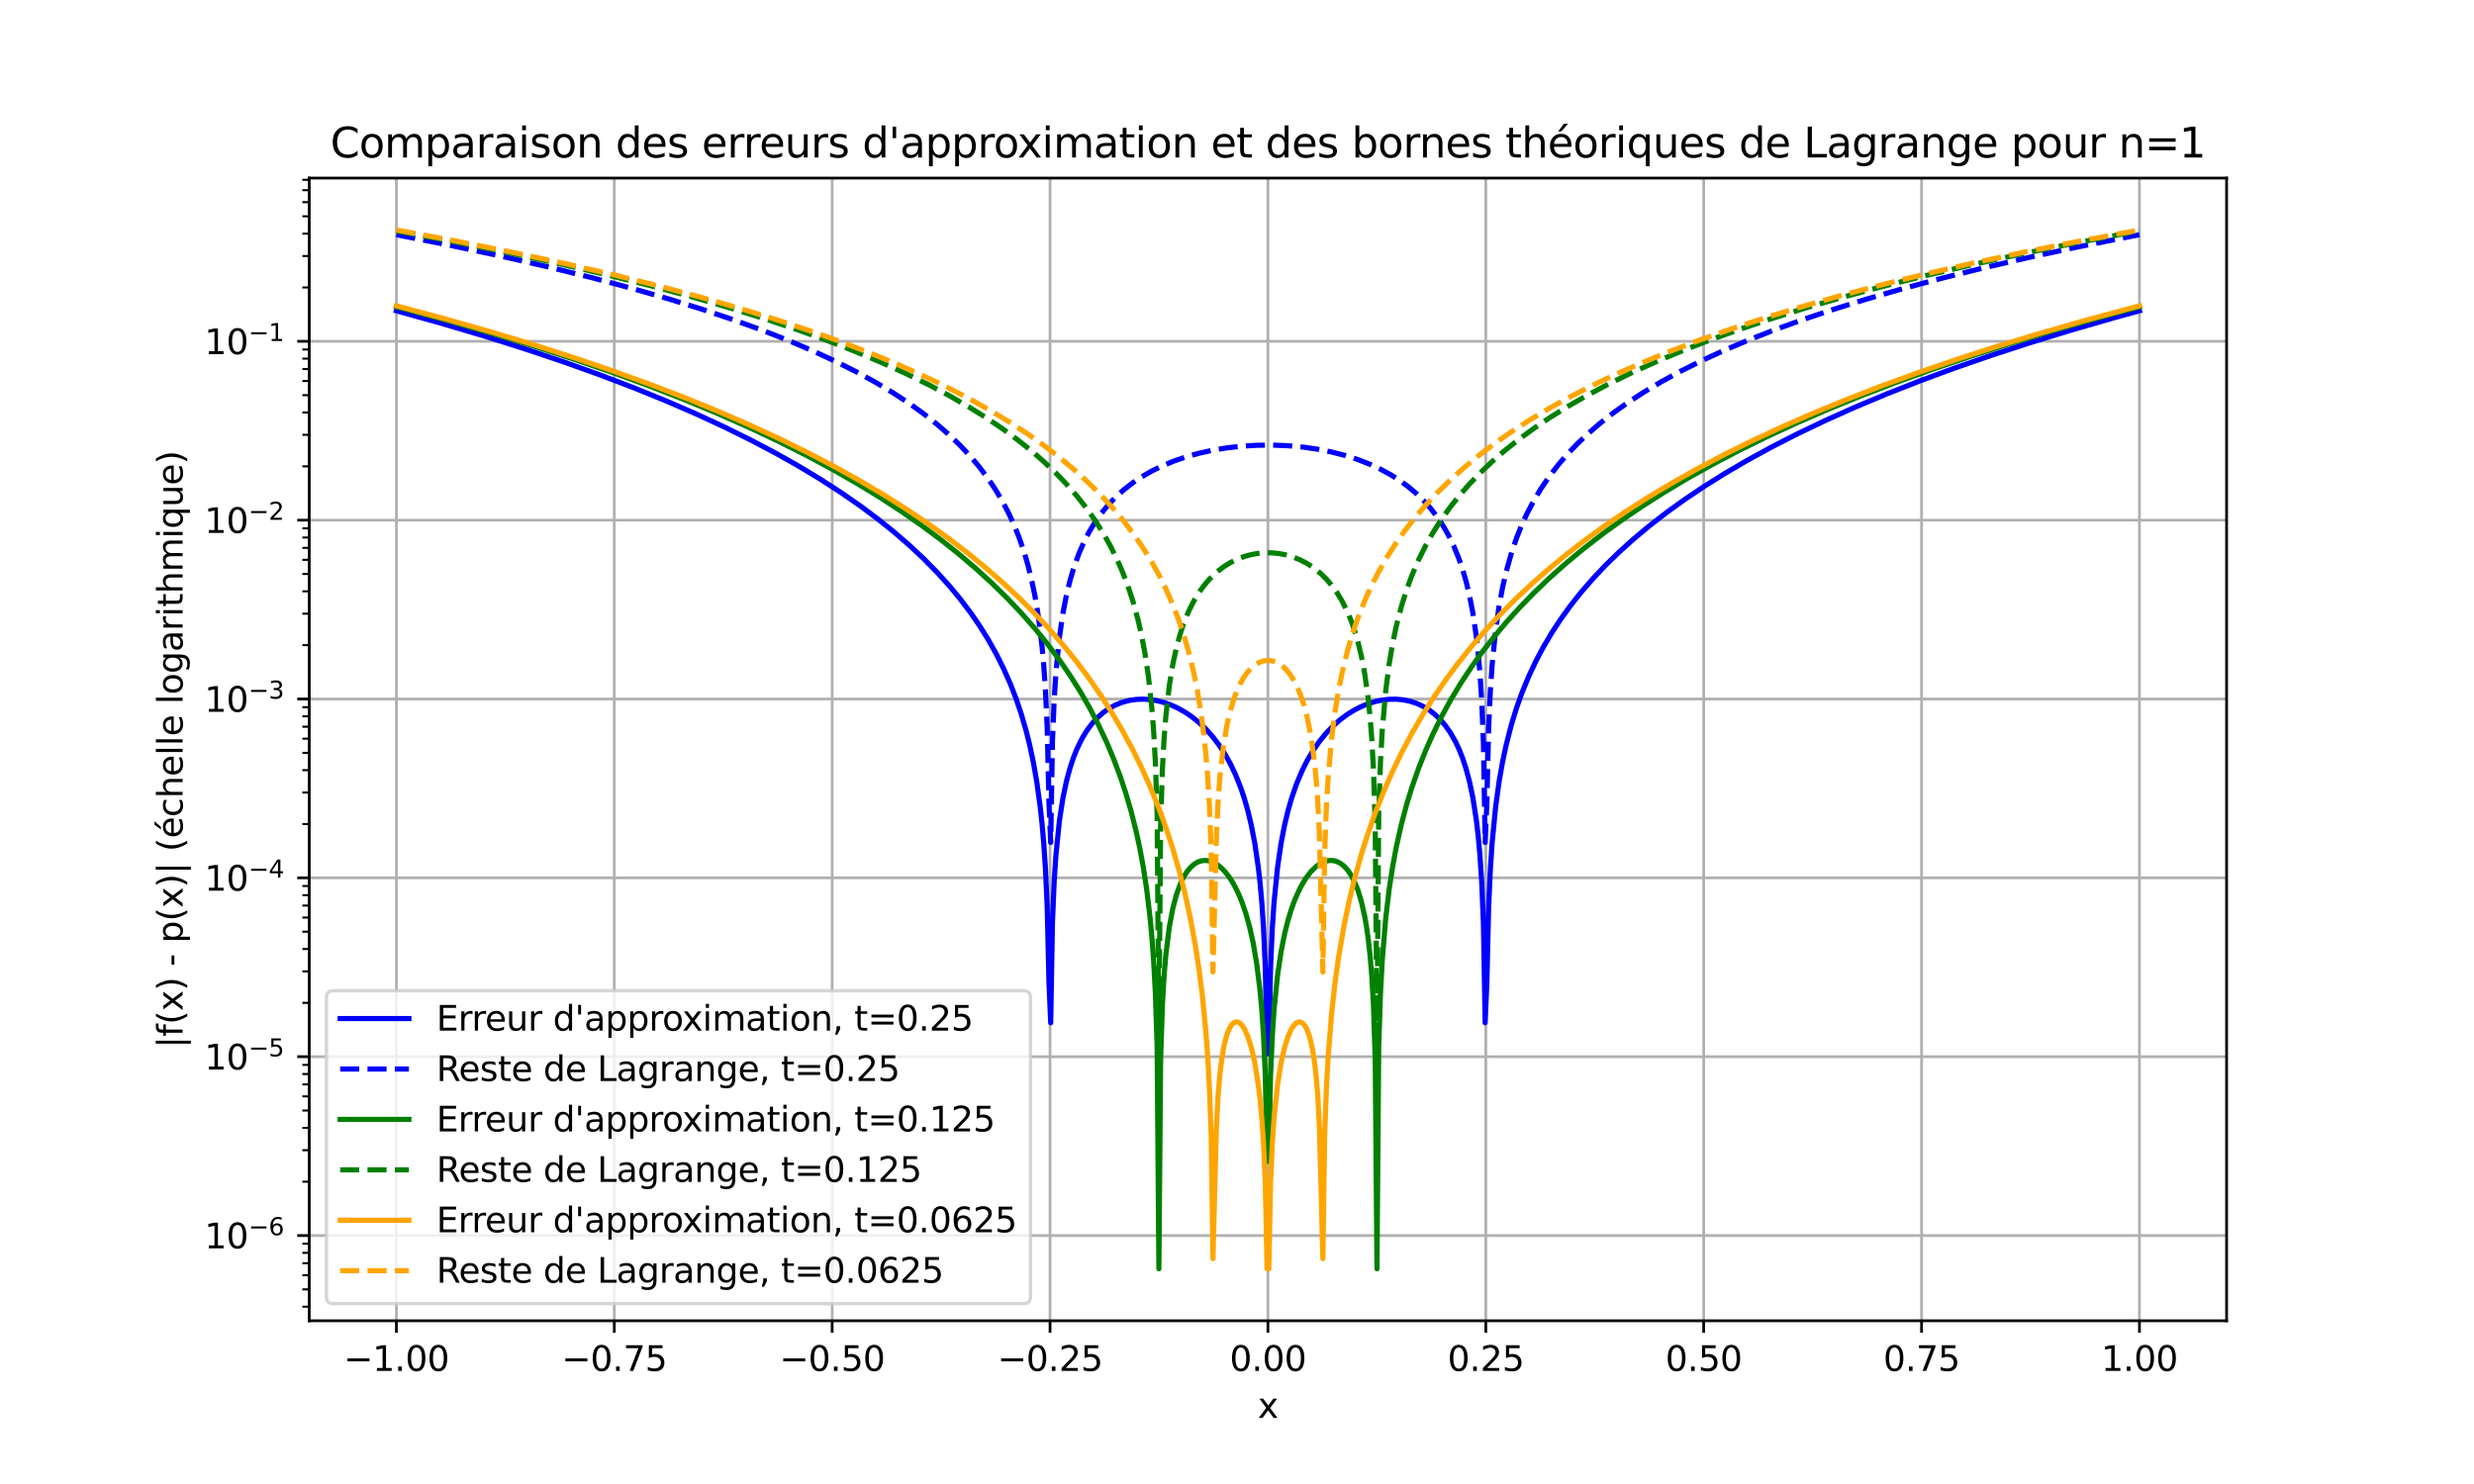 <?xml version="1.0" encoding="utf-8" standalone="no"?>
<!DOCTYPE svg PUBLIC "-//W3C//DTD SVG 1.1//EN"
  "http://www.w3.org/Graphics/SVG/1.1/DTD/svg11.dtd">
<svg xmlns:xlink="http://www.w3.org/1999/xlink" width="720pt" height="432pt" viewBox="0 0 720 432" xmlns="http://www.w3.org/2000/svg" version="1.1">
 <defs>
  <style type="text/css">*{stroke-linejoin: round; stroke-linecap: butt}</style>
 </defs>
 <g id="figure_1">
  <g id="patch_1">
   <path d="M 0 432 
L 720 432 
L 720 0 
L 0 0 
z
" style="fill: #ffffff"/>
  </g>
  <g id="axes_1">
   <g id="patch_2">
    <path d="M 90 384.48 
L 648 384.48 
L 648 51.84 
L 90 51.84 
z
" style="fill: #ffffff"/>
   </g>
   <g id="matplotlib.axis_1">
    <g id="xtick_1">
     <g id="line2d_1">
      <path d="M 115.364 384.48 
L 115.364 51.84 
" clip-path="url(#pb982e9fb91)" style="fill: none; stroke: #b0b0b0; stroke-width: 0.8; stroke-linecap: square"/>
     </g>
     <g id="line2d_2">
      <defs>
       <path id="m802577972a" d="M 0 0 
L 0 3.5 
" style="stroke: #000000; stroke-width: 0.8"/>
      </defs>
      <g>
       <use xlink:href="#m802577972a" x="115.364" y="384.48" style="stroke: #000000; stroke-width: 0.8"/>
      </g>
     </g>
     <g id="text_1">
      <!-- −1.00 -->
      <g transform="translate(100.041 399.078) scale(0.1 -0.1)">
       <defs>
        <path id="DejaVuSans-2212" d="M 678 2272 
L 4684 2272 
L 4684 1741 
L 678 1741 
L 678 2272 
z
" transform="scale(0.016)"/>
        <path id="DejaVuSans-31" d="M 794 531 
L 1825 531 
L 1825 4091 
L 703 3866 
L 703 4441 
L 1819 4666 
L 2450 4666 
L 2450 531 
L 3481 531 
L 3481 0 
L 794 0 
L 794 531 
z
" transform="scale(0.016)"/>
        <path id="DejaVuSans-2e" d="M 684 794 
L 1344 794 
L 1344 0 
L 684 0 
L 684 794 
z
" transform="scale(0.016)"/>
        <path id="DejaVuSans-30" d="M 2034 4250 
Q 1547 4250 1301 3770 
Q 1056 3291 1056 2328 
Q 1056 1369 1301 889 
Q 1547 409 2034 409 
Q 2525 409 2770 889 
Q 3016 1369 3016 2328 
Q 3016 3291 2770 3770 
Q 2525 4250 2034 4250 
z
M 2034 4750 
Q 2819 4750 3233 4129 
Q 3647 3509 3647 2328 
Q 3647 1150 3233 529 
Q 2819 -91 2034 -91 
Q 1250 -91 836 529 
Q 422 1150 422 2328 
Q 422 3509 836 4129 
Q 1250 4750 2034 4750 
z
" transform="scale(0.016)"/>
       </defs>
       <use xlink:href="#DejaVuSans-2212"/>
       <use xlink:href="#DejaVuSans-31" x="83.789"/>
       <use xlink:href="#DejaVuSans-2e" x="147.412"/>
       <use xlink:href="#DejaVuSans-30" x="179.199"/>
       <use xlink:href="#DejaVuSans-30" x="242.822"/>
      </g>
     </g>
    </g>
    <g id="xtick_2">
     <g id="line2d_3">
      <path d="M 178.773 384.48 
L 178.773 51.84 
" clip-path="url(#pb982e9fb91)" style="fill: none; stroke: #b0b0b0; stroke-width: 0.8; stroke-linecap: square"/>
     </g>
     <g id="line2d_4">
      <g>
       <use xlink:href="#m802577972a" x="178.773" y="384.48" style="stroke: #000000; stroke-width: 0.8"/>
      </g>
     </g>
     <g id="text_2">
      <!-- −0.75 -->
      <g transform="translate(163.45 399.078) scale(0.1 -0.1)">
       <defs>
        <path id="DejaVuSans-37" d="M 525 4666 
L 3525 4666 
L 3525 4397 
L 1831 0 
L 1172 0 
L 2766 4134 
L 525 4134 
L 525 4666 
z
" transform="scale(0.016)"/>
        <path id="DejaVuSans-35" d="M 691 4666 
L 3169 4666 
L 3169 4134 
L 1269 4134 
L 1269 2991 
Q 1406 3038 1543 3061 
Q 1681 3084 1819 3084 
Q 2600 3084 3056 2656 
Q 3513 2228 3513 1497 
Q 3513 744 3044 326 
Q 2575 -91 1722 -91 
Q 1428 -91 1123 -41 
Q 819 9 494 109 
L 494 744 
Q 775 591 1075 516 
Q 1375 441 1709 441 
Q 2250 441 2565 725 
Q 2881 1009 2881 1497 
Q 2881 1984 2565 2268 
Q 2250 2553 1709 2553 
Q 1456 2553 1204 2497 
Q 953 2441 691 2322 
L 691 4666 
z
" transform="scale(0.016)"/>
       </defs>
       <use xlink:href="#DejaVuSans-2212"/>
       <use xlink:href="#DejaVuSans-30" x="83.789"/>
       <use xlink:href="#DejaVuSans-2e" x="147.412"/>
       <use xlink:href="#DejaVuSans-37" x="179.199"/>
       <use xlink:href="#DejaVuSans-35" x="242.822"/>
      </g>
     </g>
    </g>
    <g id="xtick_3">
     <g id="line2d_5">
      <path d="M 242.182 384.48 
L 242.182 51.84 
" clip-path="url(#pb982e9fb91)" style="fill: none; stroke: #b0b0b0; stroke-width: 0.8; stroke-linecap: square"/>
     </g>
     <g id="line2d_6">
      <g>
       <use xlink:href="#m802577972a" x="242.182" y="384.48" style="stroke: #000000; stroke-width: 0.8"/>
      </g>
     </g>
     <g id="text_3">
      <!-- −0.50 -->
      <g transform="translate(226.859 399.078) scale(0.1 -0.1)">
       <use xlink:href="#DejaVuSans-2212"/>
       <use xlink:href="#DejaVuSans-30" x="83.789"/>
       <use xlink:href="#DejaVuSans-2e" x="147.412"/>
       <use xlink:href="#DejaVuSans-35" x="179.199"/>
       <use xlink:href="#DejaVuSans-30" x="242.822"/>
      </g>
     </g>
    </g>
    <g id="xtick_4">
     <g id="line2d_7">
      <path d="M 305.591 384.48 
L 305.591 51.84 
" clip-path="url(#pb982e9fb91)" style="fill: none; stroke: #b0b0b0; stroke-width: 0.8; stroke-linecap: square"/>
     </g>
     <g id="line2d_8">
      <g>
       <use xlink:href="#m802577972a" x="305.591" y="384.48" style="stroke: #000000; stroke-width: 0.8"/>
      </g>
     </g>
     <g id="text_4">
      <!-- −0.25 -->
      <g transform="translate(290.268 399.078) scale(0.1 -0.1)">
       <defs>
        <path id="DejaVuSans-32" d="M 1228 531 
L 3431 531 
L 3431 0 
L 469 0 
L 469 531 
Q 828 903 1448 1529 
Q 2069 2156 2228 2338 
Q 2531 2678 2651 2914 
Q 2772 3150 2772 3378 
Q 2772 3750 2511 3984 
Q 2250 4219 1831 4219 
Q 1534 4219 1204 4116 
Q 875 4013 500 3803 
L 500 4441 
Q 881 4594 1212 4672 
Q 1544 4750 1819 4750 
Q 2544 4750 2975 4387 
Q 3406 4025 3406 3419 
Q 3406 3131 3298 2873 
Q 3191 2616 2906 2266 
Q 2828 2175 2409 1742 
Q 1991 1309 1228 531 
z
" transform="scale(0.016)"/>
       </defs>
       <use xlink:href="#DejaVuSans-2212"/>
       <use xlink:href="#DejaVuSans-30" x="83.789"/>
       <use xlink:href="#DejaVuSans-2e" x="147.412"/>
       <use xlink:href="#DejaVuSans-32" x="179.199"/>
       <use xlink:href="#DejaVuSans-35" x="242.822"/>
      </g>
     </g>
    </g>
    <g id="xtick_5">
     <g id="line2d_9">
      <path d="M 369 384.48 
L 369 51.84 
" clip-path="url(#pb982e9fb91)" style="fill: none; stroke: #b0b0b0; stroke-width: 0.8; stroke-linecap: square"/>
     </g>
     <g id="line2d_10">
      <g>
       <use xlink:href="#m802577972a" x="369" y="384.48" style="stroke: #000000; stroke-width: 0.8"/>
      </g>
     </g>
     <g id="text_5">
      <!-- 0.00 -->
      <g transform="translate(357.867 399.078) scale(0.1 -0.1)">
       <use xlink:href="#DejaVuSans-30"/>
       <use xlink:href="#DejaVuSans-2e" x="63.623"/>
       <use xlink:href="#DejaVuSans-30" x="95.41"/>
       <use xlink:href="#DejaVuSans-30" x="159.033"/>
      </g>
     </g>
    </g>
    <g id="xtick_6">
     <g id="line2d_11">
      <path d="M 432.409 384.48 
L 432.409 51.84 
" clip-path="url(#pb982e9fb91)" style="fill: none; stroke: #b0b0b0; stroke-width: 0.8; stroke-linecap: square"/>
     </g>
     <g id="line2d_12">
      <g>
       <use xlink:href="#m802577972a" x="432.409" y="384.48" style="stroke: #000000; stroke-width: 0.8"/>
      </g>
     </g>
     <g id="text_6">
      <!-- 0.25 -->
      <g transform="translate(421.276 399.078) scale(0.1 -0.1)">
       <use xlink:href="#DejaVuSans-30"/>
       <use xlink:href="#DejaVuSans-2e" x="63.623"/>
       <use xlink:href="#DejaVuSans-32" x="95.41"/>
       <use xlink:href="#DejaVuSans-35" x="159.033"/>
      </g>
     </g>
    </g>
    <g id="xtick_7">
     <g id="line2d_13">
      <path d="M 495.818 384.48 
L 495.818 51.84 
" clip-path="url(#pb982e9fb91)" style="fill: none; stroke: #b0b0b0; stroke-width: 0.8; stroke-linecap: square"/>
     </g>
     <g id="line2d_14">
      <g>
       <use xlink:href="#m802577972a" x="495.818" y="384.48" style="stroke: #000000; stroke-width: 0.8"/>
      </g>
     </g>
     <g id="text_7">
      <!-- 0.50 -->
      <g transform="translate(484.685 399.078) scale(0.1 -0.1)">
       <use xlink:href="#DejaVuSans-30"/>
       <use xlink:href="#DejaVuSans-2e" x="63.623"/>
       <use xlink:href="#DejaVuSans-35" x="95.41"/>
       <use xlink:href="#DejaVuSans-30" x="159.033"/>
      </g>
     </g>
    </g>
    <g id="xtick_8">
     <g id="line2d_15">
      <path d="M 559.227 384.48 
L 559.227 51.84 
" clip-path="url(#pb982e9fb91)" style="fill: none; stroke: #b0b0b0; stroke-width: 0.8; stroke-linecap: square"/>
     </g>
     <g id="line2d_16">
      <g>
       <use xlink:href="#m802577972a" x="559.227" y="384.48" style="stroke: #000000; stroke-width: 0.8"/>
      </g>
     </g>
     <g id="text_8">
      <!-- 0.75 -->
      <g transform="translate(548.094 399.078) scale(0.1 -0.1)">
       <use xlink:href="#DejaVuSans-30"/>
       <use xlink:href="#DejaVuSans-2e" x="63.623"/>
       <use xlink:href="#DejaVuSans-37" x="95.41"/>
       <use xlink:href="#DejaVuSans-35" x="159.033"/>
      </g>
     </g>
    </g>
    <g id="xtick_9">
     <g id="line2d_17">
      <path d="M 622.636 384.48 
L 622.636 51.84 
" clip-path="url(#pb982e9fb91)" style="fill: none; stroke: #b0b0b0; stroke-width: 0.8; stroke-linecap: square"/>
     </g>
     <g id="line2d_18">
      <g>
       <use xlink:href="#m802577972a" x="622.636" y="384.48" style="stroke: #000000; stroke-width: 0.8"/>
      </g>
     </g>
     <g id="text_9">
      <!-- 1.00 -->
      <g transform="translate(611.504 399.078) scale(0.1 -0.1)">
       <use xlink:href="#DejaVuSans-31"/>
       <use xlink:href="#DejaVuSans-2e" x="63.623"/>
       <use xlink:href="#DejaVuSans-30" x="95.41"/>
       <use xlink:href="#DejaVuSans-30" x="159.033"/>
      </g>
     </g>
    </g>
    <g id="text_10">
     <!-- x -->
     <g transform="translate(366.041 412.757) scale(0.1 -0.1)">
      <defs>
       <path id="DejaVuSans-78" d="M 3513 3500 
L 2247 1797 
L 3578 0 
L 2900 0 
L 1881 1375 
L 863 0 
L 184 0 
L 1544 1831 
L 300 3500 
L 978 3500 
L 1906 2253 
L 2834 3500 
L 3513 3500 
z
" transform="scale(0.016)"/>
      </defs>
      <use xlink:href="#DejaVuSans-78"/>
     </g>
    </g>
   </g>
   <g id="matplotlib.axis_2">
    <g id="ytick_1">
     <g id="line2d_19">
      <path d="M 90 359.669 
L 648 359.669 
" clip-path="url(#pb982e9fb91)" style="fill: none; stroke: #b0b0b0; stroke-width: 0.8; stroke-linecap: square"/>
     </g>
     <g id="line2d_20">
      <defs>
       <path id="mace95c9f6f" d="M 0 0 
L -3.5 0 
" style="stroke: #000000; stroke-width: 0.8"/>
      </defs>
      <g>
       <use xlink:href="#mace95c9f6f" x="90" y="359.669" style="stroke: #000000; stroke-width: 0.8"/>
      </g>
     </g>
     <g id="text_11">
      <!-- $\mathdefault{10^{-6}}$ -->
      <g transform="translate(59.5 363.468) scale(0.1 -0.1)">
       <defs>
        <path id="DejaVuSans-36" d="M 2113 2584 
Q 1688 2584 1439 2293 
Q 1191 2003 1191 1497 
Q 1191 994 1439 701 
Q 1688 409 2113 409 
Q 2538 409 2786 701 
Q 3034 994 3034 1497 
Q 3034 2003 2786 2293 
Q 2538 2584 2113 2584 
z
M 3366 4563 
L 3366 3988 
Q 3128 4100 2886 4159 
Q 2644 4219 2406 4219 
Q 1781 4219 1451 3797 
Q 1122 3375 1075 2522 
Q 1259 2794 1537 2939 
Q 1816 3084 2150 3084 
Q 2853 3084 3261 2657 
Q 3669 2231 3669 1497 
Q 3669 778 3244 343 
Q 2819 -91 2113 -91 
Q 1303 -91 875 529 
Q 447 1150 447 2328 
Q 447 3434 972 4092 
Q 1497 4750 2381 4750 
Q 2619 4750 2861 4703 
Q 3103 4656 3366 4563 
z
" transform="scale(0.016)"/>
       </defs>
       <use xlink:href="#DejaVuSans-31" transform="translate(0 0.766)"/>
       <use xlink:href="#DejaVuSans-30" transform="translate(63.623 0.766)"/>
       <use xlink:href="#DejaVuSans-2212" transform="translate(128.203 39.047) scale(0.7)"/>
       <use xlink:href="#DejaVuSans-36" transform="translate(186.855 39.047) scale(0.7)"/>
      </g>
     </g>
    </g>
    <g id="ytick_2">
     <g id="line2d_21">
      <path d="M 90 307.607 
L 648 307.607 
" clip-path="url(#pb982e9fb91)" style="fill: none; stroke: #b0b0b0; stroke-width: 0.8; stroke-linecap: square"/>
     </g>
     <g id="line2d_22">
      <g>
       <use xlink:href="#mace95c9f6f" x="90" y="307.607" style="stroke: #000000; stroke-width: 0.8"/>
      </g>
     </g>
     <g id="text_12">
      <!-- $\mathdefault{10^{-5}}$ -->
      <g transform="translate(59.5 311.406) scale(0.1 -0.1)">
       <use xlink:href="#DejaVuSans-31" transform="translate(0 0.684)"/>
       <use xlink:href="#DejaVuSans-30" transform="translate(63.623 0.684)"/>
       <use xlink:href="#DejaVuSans-2212" transform="translate(128.203 38.966) scale(0.7)"/>
       <use xlink:href="#DejaVuSans-35" transform="translate(186.855 38.966) scale(0.7)"/>
      </g>
     </g>
    </g>
    <g id="ytick_3">
     <g id="line2d_23">
      <path d="M 90 255.545 
L 648 255.545 
" clip-path="url(#pb982e9fb91)" style="fill: none; stroke: #b0b0b0; stroke-width: 0.8; stroke-linecap: square"/>
     </g>
     <g id="line2d_24">
      <g>
       <use xlink:href="#mace95c9f6f" x="90" y="255.545" style="stroke: #000000; stroke-width: 0.8"/>
      </g>
     </g>
     <g id="text_13">
      <!-- $\mathdefault{10^{-4}}$ -->
      <g transform="translate(59.5 259.344) scale(0.1 -0.1)">
       <defs>
        <path id="DejaVuSans-34" d="M 2419 4116 
L 825 1625 
L 2419 1625 
L 2419 4116 
z
M 2253 4666 
L 3047 4666 
L 3047 1625 
L 3713 1625 
L 3713 1100 
L 3047 1100 
L 3047 0 
L 2419 0 
L 2419 1100 
L 313 1100 
L 313 1709 
L 2253 4666 
z
" transform="scale(0.016)"/>
       </defs>
       <use xlink:href="#DejaVuSans-31" transform="translate(0 0.684)"/>
       <use xlink:href="#DejaVuSans-30" transform="translate(63.623 0.684)"/>
       <use xlink:href="#DejaVuSans-2212" transform="translate(128.203 38.966) scale(0.7)"/>
       <use xlink:href="#DejaVuSans-34" transform="translate(186.855 38.966) scale(0.7)"/>
      </g>
     </g>
    </g>
    <g id="ytick_4">
     <g id="line2d_25">
      <path d="M 90 203.483 
L 648 203.483 
" clip-path="url(#pb982e9fb91)" style="fill: none; stroke: #b0b0b0; stroke-width: 0.8; stroke-linecap: square"/>
     </g>
     <g id="line2d_26">
      <g>
       <use xlink:href="#mace95c9f6f" x="90" y="203.483" style="stroke: #000000; stroke-width: 0.8"/>
      </g>
     </g>
     <g id="text_14">
      <!-- $\mathdefault{10^{-3}}$ -->
      <g transform="translate(59.5 207.282) scale(0.1 -0.1)">
       <defs>
        <path id="DejaVuSans-33" d="M 2597 2516 
Q 3050 2419 3304 2112 
Q 3559 1806 3559 1356 
Q 3559 666 3084 287 
Q 2609 -91 1734 -91 
Q 1441 -91 1130 -33 
Q 819 25 488 141 
L 488 750 
Q 750 597 1062 519 
Q 1375 441 1716 441 
Q 2309 441 2620 675 
Q 2931 909 2931 1356 
Q 2931 1769 2642 2001 
Q 2353 2234 1838 2234 
L 1294 2234 
L 1294 2753 
L 1863 2753 
Q 2328 2753 2575 2939 
Q 2822 3125 2822 3475 
Q 2822 3834 2567 4026 
Q 2313 4219 1838 4219 
Q 1578 4219 1281 4162 
Q 984 4106 628 3988 
L 628 4550 
Q 988 4650 1302 4700 
Q 1616 4750 1894 4750 
Q 2613 4750 3031 4423 
Q 3450 4097 3450 3541 
Q 3450 3153 3228 2886 
Q 3006 2619 2597 2516 
z
" transform="scale(0.016)"/>
       </defs>
       <use xlink:href="#DejaVuSans-31" transform="translate(0 0.766)"/>
       <use xlink:href="#DejaVuSans-30" transform="translate(63.623 0.766)"/>
       <use xlink:href="#DejaVuSans-2212" transform="translate(128.203 39.047) scale(0.7)"/>
       <use xlink:href="#DejaVuSans-33" transform="translate(186.855 39.047) scale(0.7)"/>
      </g>
     </g>
    </g>
    <g id="ytick_5">
     <g id="line2d_27">
      <path d="M 90 151.421 
L 648 151.421 
" clip-path="url(#pb982e9fb91)" style="fill: none; stroke: #b0b0b0; stroke-width: 0.8; stroke-linecap: square"/>
     </g>
     <g id="line2d_28">
      <g>
       <use xlink:href="#mace95c9f6f" x="90" y="151.421" style="stroke: #000000; stroke-width: 0.8"/>
      </g>
     </g>
     <g id="text_15">
      <!-- $\mathdefault{10^{-2}}$ -->
      <g transform="translate(59.5 155.22) scale(0.1 -0.1)">
       <use xlink:href="#DejaVuSans-31" transform="translate(0 0.766)"/>
       <use xlink:href="#DejaVuSans-30" transform="translate(63.623 0.766)"/>
       <use xlink:href="#DejaVuSans-2212" transform="translate(128.203 39.047) scale(0.7)"/>
       <use xlink:href="#DejaVuSans-32" transform="translate(186.855 39.047) scale(0.7)"/>
      </g>
     </g>
    </g>
    <g id="ytick_6">
     <g id="line2d_29">
      <path d="M 90 99.359 
L 648 99.359 
" clip-path="url(#pb982e9fb91)" style="fill: none; stroke: #b0b0b0; stroke-width: 0.8; stroke-linecap: square"/>
     </g>
     <g id="line2d_30">
      <g>
       <use xlink:href="#mace95c9f6f" x="90" y="99.359" style="stroke: #000000; stroke-width: 0.8"/>
      </g>
     </g>
     <g id="text_16">
      <!-- $\mathdefault{10^{-1}}$ -->
      <g transform="translate(59.5 103.158) scale(0.1 -0.1)">
       <use xlink:href="#DejaVuSans-31" transform="translate(0 0.684)"/>
       <use xlink:href="#DejaVuSans-30" transform="translate(63.623 0.684)"/>
       <use xlink:href="#DejaVuSans-2212" transform="translate(128.203 38.966) scale(0.7)"/>
       <use xlink:href="#DejaVuSans-31" transform="translate(186.855 38.966) scale(0.7)"/>
      </g>
     </g>
    </g>
    <g id="ytick_7">
     <g id="line2d_31">
      <defs>
       <path id="m20f4b6ba22" d="M 0 0 
L -2 0 
" style="stroke: #000000; stroke-width: 0.6"/>
      </defs>
      <g>
       <use xlink:href="#m20f4b6ba22" x="90" y="380.386" style="stroke: #000000; stroke-width: 0.6"/>
      </g>
     </g>
    </g>
    <g id="ytick_8">
     <g id="line2d_32">
      <g>
       <use xlink:href="#m20f4b6ba22" x="90" y="375.341" style="stroke: #000000; stroke-width: 0.6"/>
      </g>
     </g>
    </g>
    <g id="ytick_9">
     <g id="line2d_33">
      <g>
       <use xlink:href="#m20f4b6ba22" x="90" y="371.218" style="stroke: #000000; stroke-width: 0.6"/>
      </g>
     </g>
    </g>
    <g id="ytick_10">
     <g id="line2d_34">
      <g>
       <use xlink:href="#m20f4b6ba22" x="90" y="367.733" style="stroke: #000000; stroke-width: 0.6"/>
      </g>
     </g>
    </g>
    <g id="ytick_11">
     <g id="line2d_35">
      <g>
       <use xlink:href="#m20f4b6ba22" x="90" y="364.714" style="stroke: #000000; stroke-width: 0.6"/>
      </g>
     </g>
    </g>
    <g id="ytick_12">
     <g id="line2d_36">
      <g>
       <use xlink:href="#m20f4b6ba22" x="90" y="362.051" style="stroke: #000000; stroke-width: 0.6"/>
      </g>
     </g>
    </g>
    <g id="ytick_13">
     <g id="line2d_37">
      <g>
       <use xlink:href="#m20f4b6ba22" x="90" y="343.996" style="stroke: #000000; stroke-width: 0.6"/>
      </g>
     </g>
    </g>
    <g id="ytick_14">
     <g id="line2d_38">
      <g>
       <use xlink:href="#m20f4b6ba22" x="90" y="334.829" style="stroke: #000000; stroke-width: 0.6"/>
      </g>
     </g>
    </g>
    <g id="ytick_15">
     <g id="line2d_39">
      <g>
       <use xlink:href="#m20f4b6ba22" x="90" y="328.324" style="stroke: #000000; stroke-width: 0.6"/>
      </g>
     </g>
    </g>
    <g id="ytick_16">
     <g id="line2d_40">
      <g>
       <use xlink:href="#m20f4b6ba22" x="90" y="323.279" style="stroke: #000000; stroke-width: 0.6"/>
      </g>
     </g>
    </g>
    <g id="ytick_17">
     <g id="line2d_41">
      <g>
       <use xlink:href="#m20f4b6ba22" x="90" y="319.156" style="stroke: #000000; stroke-width: 0.6"/>
      </g>
     </g>
    </g>
    <g id="ytick_18">
     <g id="line2d_42">
      <g>
       <use xlink:href="#m20f4b6ba22" x="90" y="315.671" style="stroke: #000000; stroke-width: 0.6"/>
      </g>
     </g>
    </g>
    <g id="ytick_19">
     <g id="line2d_43">
      <g>
       <use xlink:href="#m20f4b6ba22" x="90" y="312.652" style="stroke: #000000; stroke-width: 0.6"/>
      </g>
     </g>
    </g>
    <g id="ytick_20">
     <g id="line2d_44">
      <g>
       <use xlink:href="#m20f4b6ba22" x="90" y="309.989" style="stroke: #000000; stroke-width: 0.6"/>
      </g>
     </g>
    </g>
    <g id="ytick_21">
     <g id="line2d_45">
      <g>
       <use xlink:href="#m20f4b6ba22" x="90" y="291.934" style="stroke: #000000; stroke-width: 0.6"/>
      </g>
     </g>
    </g>
    <g id="ytick_22">
     <g id="line2d_46">
      <g>
       <use xlink:href="#m20f4b6ba22" x="90" y="282.767" style="stroke: #000000; stroke-width: 0.6"/>
      </g>
     </g>
    </g>
    <g id="ytick_23">
     <g id="line2d_47">
      <g>
       <use xlink:href="#m20f4b6ba22" x="90" y="276.262" style="stroke: #000000; stroke-width: 0.6"/>
      </g>
     </g>
    </g>
    <g id="ytick_24">
     <g id="line2d_48">
      <g>
       <use xlink:href="#m20f4b6ba22" x="90" y="271.217" style="stroke: #000000; stroke-width: 0.6"/>
      </g>
     </g>
    </g>
    <g id="ytick_25">
     <g id="line2d_49">
      <g>
       <use xlink:href="#m20f4b6ba22" x="90" y="267.094" style="stroke: #000000; stroke-width: 0.6"/>
      </g>
     </g>
    </g>
    <g id="ytick_26">
     <g id="line2d_50">
      <g>
       <use xlink:href="#m20f4b6ba22" x="90" y="263.609" style="stroke: #000000; stroke-width: 0.6"/>
      </g>
     </g>
    </g>
    <g id="ytick_27">
     <g id="line2d_51">
      <g>
       <use xlink:href="#m20f4b6ba22" x="90" y="260.59" style="stroke: #000000; stroke-width: 0.6"/>
      </g>
     </g>
    </g>
    <g id="ytick_28">
     <g id="line2d_52">
      <g>
       <use xlink:href="#m20f4b6ba22" x="90" y="257.927" style="stroke: #000000; stroke-width: 0.6"/>
      </g>
     </g>
    </g>
    <g id="ytick_29">
     <g id="line2d_53">
      <g>
       <use xlink:href="#m20f4b6ba22" x="90" y="239.872" style="stroke: #000000; stroke-width: 0.6"/>
      </g>
     </g>
    </g>
    <g id="ytick_30">
     <g id="line2d_54">
      <g>
       <use xlink:href="#m20f4b6ba22" x="90" y="230.705" style="stroke: #000000; stroke-width: 0.6"/>
      </g>
     </g>
    </g>
    <g id="ytick_31">
     <g id="line2d_55">
      <g>
       <use xlink:href="#m20f4b6ba22" x="90" y="224.2" style="stroke: #000000; stroke-width: 0.6"/>
      </g>
     </g>
    </g>
    <g id="ytick_32">
     <g id="line2d_56">
      <g>
       <use xlink:href="#m20f4b6ba22" x="90" y="219.155" style="stroke: #000000; stroke-width: 0.6"/>
      </g>
     </g>
    </g>
    <g id="ytick_33">
     <g id="line2d_57">
      <g>
       <use xlink:href="#m20f4b6ba22" x="90" y="215.032" style="stroke: #000000; stroke-width: 0.6"/>
      </g>
     </g>
    </g>
    <g id="ytick_34">
     <g id="line2d_58">
      <g>
       <use xlink:href="#m20f4b6ba22" x="90" y="211.547" style="stroke: #000000; stroke-width: 0.6"/>
      </g>
     </g>
    </g>
    <g id="ytick_35">
     <g id="line2d_59">
      <g>
       <use xlink:href="#m20f4b6ba22" x="90" y="208.528" style="stroke: #000000; stroke-width: 0.6"/>
      </g>
     </g>
    </g>
    <g id="ytick_36">
     <g id="line2d_60">
      <g>
       <use xlink:href="#m20f4b6ba22" x="90" y="205.865" style="stroke: #000000; stroke-width: 0.6"/>
      </g>
     </g>
    </g>
    <g id="ytick_37">
     <g id="line2d_61">
      <g>
       <use xlink:href="#m20f4b6ba22" x="90" y="187.81" style="stroke: #000000; stroke-width: 0.6"/>
      </g>
     </g>
    </g>
    <g id="ytick_38">
     <g id="line2d_62">
      <g>
       <use xlink:href="#m20f4b6ba22" x="90" y="178.643" style="stroke: #000000; stroke-width: 0.6"/>
      </g>
     </g>
    </g>
    <g id="ytick_39">
     <g id="line2d_63">
      <g>
       <use xlink:href="#m20f4b6ba22" x="90" y="172.138" style="stroke: #000000; stroke-width: 0.6"/>
      </g>
     </g>
    </g>
    <g id="ytick_40">
     <g id="line2d_64">
      <g>
       <use xlink:href="#m20f4b6ba22" x="90" y="167.093" style="stroke: #000000; stroke-width: 0.6"/>
      </g>
     </g>
    </g>
    <g id="ytick_41">
     <g id="line2d_65">
      <g>
       <use xlink:href="#m20f4b6ba22" x="90" y="162.971" style="stroke: #000000; stroke-width: 0.6"/>
      </g>
     </g>
    </g>
    <g id="ytick_42">
     <g id="line2d_66">
      <g>
       <use xlink:href="#m20f4b6ba22" x="90" y="159.485" style="stroke: #000000; stroke-width: 0.6"/>
      </g>
     </g>
    </g>
    <g id="ytick_43">
     <g id="line2d_67">
      <g>
       <use xlink:href="#m20f4b6ba22" x="90" y="156.466" style="stroke: #000000; stroke-width: 0.6"/>
      </g>
     </g>
    </g>
    <g id="ytick_44">
     <g id="line2d_68">
      <g>
       <use xlink:href="#m20f4b6ba22" x="90" y="153.803" style="stroke: #000000; stroke-width: 0.6"/>
      </g>
     </g>
    </g>
    <g id="ytick_45">
     <g id="line2d_69">
      <g>
       <use xlink:href="#m20f4b6ba22" x="90" y="135.748" style="stroke: #000000; stroke-width: 0.6"/>
      </g>
     </g>
    </g>
    <g id="ytick_46">
     <g id="line2d_70">
      <g>
       <use xlink:href="#m20f4b6ba22" x="90" y="126.581" style="stroke: #000000; stroke-width: 0.6"/>
      </g>
     </g>
    </g>
    <g id="ytick_47">
     <g id="line2d_71">
      <g>
       <use xlink:href="#m20f4b6ba22" x="90" y="120.076" style="stroke: #000000; stroke-width: 0.6"/>
      </g>
     </g>
    </g>
    <g id="ytick_48">
     <g id="line2d_72">
      <g>
       <use xlink:href="#m20f4b6ba22" x="90" y="115.031" style="stroke: #000000; stroke-width: 0.6"/>
      </g>
     </g>
    </g>
    <g id="ytick_49">
     <g id="line2d_73">
      <g>
       <use xlink:href="#m20f4b6ba22" x="90" y="110.909" style="stroke: #000000; stroke-width: 0.6"/>
      </g>
     </g>
    </g>
    <g id="ytick_50">
     <g id="line2d_74">
      <g>
       <use xlink:href="#m20f4b6ba22" x="90" y="107.423" style="stroke: #000000; stroke-width: 0.6"/>
      </g>
     </g>
    </g>
    <g id="ytick_51">
     <g id="line2d_75">
      <g>
       <use xlink:href="#m20f4b6ba22" x="90" y="104.404" style="stroke: #000000; stroke-width: 0.6"/>
      </g>
     </g>
    </g>
    <g id="ytick_52">
     <g id="line2d_76">
      <g>
       <use xlink:href="#m20f4b6ba22" x="90" y="101.741" style="stroke: #000000; stroke-width: 0.6"/>
      </g>
     </g>
    </g>
    <g id="ytick_53">
     <g id="line2d_77">
      <g>
       <use xlink:href="#m20f4b6ba22" x="90" y="83.686" style="stroke: #000000; stroke-width: 0.6"/>
      </g>
     </g>
    </g>
    <g id="ytick_54">
     <g id="line2d_78">
      <g>
       <use xlink:href="#m20f4b6ba22" x="90" y="74.519" style="stroke: #000000; stroke-width: 0.6"/>
      </g>
     </g>
    </g>
    <g id="ytick_55">
     <g id="line2d_79">
      <g>
       <use xlink:href="#m20f4b6ba22" x="90" y="68.014" style="stroke: #000000; stroke-width: 0.6"/>
      </g>
     </g>
    </g>
    <g id="ytick_56">
     <g id="line2d_80">
      <g>
       <use xlink:href="#m20f4b6ba22" x="90" y="62.969" style="stroke: #000000; stroke-width: 0.6"/>
      </g>
     </g>
    </g>
    <g id="ytick_57">
     <g id="line2d_81">
      <g>
       <use xlink:href="#m20f4b6ba22" x="90" y="58.847" style="stroke: #000000; stroke-width: 0.6"/>
      </g>
     </g>
    </g>
    <g id="ytick_58">
     <g id="line2d_82">
      <g>
       <use xlink:href="#m20f4b6ba22" x="90" y="55.361" style="stroke: #000000; stroke-width: 0.6"/>
      </g>
     </g>
    </g>
    <g id="ytick_59">
     <g id="line2d_83">
      <g>
       <use xlink:href="#m20f4b6ba22" x="90" y="52.342" style="stroke: #000000; stroke-width: 0.6"/>
      </g>
     </g>
    </g>
    <g id="text_17">
     <!-- |f(x) - p(x)| (échelle logarithmique) -->
     <g transform="translate(53.142 305.112) rotate(-90) scale(0.1 -0.1)">
      <defs>
       <path id="DejaVuSans-7c" d="M 1344 4891 
L 1344 -1509 
L 813 -1509 
L 813 4891 
L 1344 4891 
z
" transform="scale(0.016)"/>
       <path id="DejaVuSans-66" d="M 2375 4863 
L 2375 4384 
L 1825 4384 
Q 1516 4384 1395 4259 
Q 1275 4134 1275 3809 
L 1275 3500 
L 2222 3500 
L 2222 3053 
L 1275 3053 
L 1275 0 
L 697 0 
L 697 3053 
L 147 3053 
L 147 3500 
L 697 3500 
L 697 3744 
Q 697 4328 969 4595 
Q 1241 4863 1831 4863 
L 2375 4863 
z
" transform="scale(0.016)"/>
       <path id="DejaVuSans-28" d="M 1984 4856 
Q 1566 4138 1362 3434 
Q 1159 2731 1159 2009 
Q 1159 1288 1364 580 
Q 1569 -128 1984 -844 
L 1484 -844 
Q 1016 -109 783 600 
Q 550 1309 550 2009 
Q 550 2706 781 3412 
Q 1013 4119 1484 4856 
L 1984 4856 
z
" transform="scale(0.016)"/>
       <path id="DejaVuSans-29" d="M 513 4856 
L 1013 4856 
Q 1481 4119 1714 3412 
Q 1947 2706 1947 2009 
Q 1947 1309 1714 600 
Q 1481 -109 1013 -844 
L 513 -844 
Q 928 -128 1133 580 
Q 1338 1288 1338 2009 
Q 1338 2731 1133 3434 
Q 928 4138 513 4856 
z
" transform="scale(0.016)"/>
       <path id="DejaVuSans-20" transform="scale(0.016)"/>
       <path id="DejaVuSans-2d" d="M 313 2009 
L 1997 2009 
L 1997 1497 
L 313 1497 
L 313 2009 
z
" transform="scale(0.016)"/>
       <path id="DejaVuSans-70" d="M 1159 525 
L 1159 -1331 
L 581 -1331 
L 581 3500 
L 1159 3500 
L 1159 2969 
Q 1341 3281 1617 3432 
Q 1894 3584 2278 3584 
Q 2916 3584 3314 3078 
Q 3713 2572 3713 1747 
Q 3713 922 3314 415 
Q 2916 -91 2278 -91 
Q 1894 -91 1617 61 
Q 1341 213 1159 525 
z
M 3116 1747 
Q 3116 2381 2855 2742 
Q 2594 3103 2138 3103 
Q 1681 3103 1420 2742 
Q 1159 2381 1159 1747 
Q 1159 1113 1420 752 
Q 1681 391 2138 391 
Q 2594 391 2855 752 
Q 3116 1113 3116 1747 
z
" transform="scale(0.016)"/>
       <path id="DejaVuSans-e9" d="M 3597 1894 
L 3597 1613 
L 953 1613 
Q 991 1019 1311 708 
Q 1631 397 2203 397 
Q 2534 397 2845 478 
Q 3156 559 3463 722 
L 3463 178 
Q 3153 47 2828 -22 
Q 2503 -91 2169 -91 
Q 1331 -91 842 396 
Q 353 884 353 1716 
Q 353 2575 817 3079 
Q 1281 3584 2069 3584 
Q 2775 3584 3186 3129 
Q 3597 2675 3597 1894 
z
M 3022 2063 
Q 3016 2534 2758 2815 
Q 2500 3097 2075 3097 
Q 1594 3097 1305 2825 
Q 1016 2553 972 2059 
L 3022 2063 
z
M 2466 5119 
L 3088 5119 
L 2070 3944 
L 1591 3944 
L 2466 5119 
z
" transform="scale(0.016)"/>
       <path id="DejaVuSans-63" d="M 3122 3366 
L 3122 2828 
Q 2878 2963 2633 3030 
Q 2388 3097 2138 3097 
Q 1578 3097 1268 2742 
Q 959 2388 959 1747 
Q 959 1106 1268 751 
Q 1578 397 2138 397 
Q 2388 397 2633 464 
Q 2878 531 3122 666 
L 3122 134 
Q 2881 22 2623 -34 
Q 2366 -91 2075 -91 
Q 1284 -91 818 406 
Q 353 903 353 1747 
Q 353 2603 823 3093 
Q 1294 3584 2113 3584 
Q 2378 3584 2631 3529 
Q 2884 3475 3122 3366 
z
" transform="scale(0.016)"/>
       <path id="DejaVuSans-68" d="M 3513 2113 
L 3513 0 
L 2938 0 
L 2938 2094 
Q 2938 2591 2744 2837 
Q 2550 3084 2163 3084 
Q 1697 3084 1428 2787 
Q 1159 2491 1159 1978 
L 1159 0 
L 581 0 
L 581 4863 
L 1159 4863 
L 1159 2956 
Q 1366 3272 1645 3428 
Q 1925 3584 2291 3584 
Q 2894 3584 3203 3211 
Q 3513 2838 3513 2113 
z
" transform="scale(0.016)"/>
       <path id="DejaVuSans-65" d="M 3597 1894 
L 3597 1613 
L 953 1613 
Q 991 1019 1311 708 
Q 1631 397 2203 397 
Q 2534 397 2845 478 
Q 3156 559 3463 722 
L 3463 178 
Q 3153 47 2828 -22 
Q 2503 -91 2169 -91 
Q 1331 -91 842 396 
Q 353 884 353 1716 
Q 353 2575 817 3079 
Q 1281 3584 2069 3584 
Q 2775 3584 3186 3129 
Q 3597 2675 3597 1894 
z
M 3022 2063 
Q 3016 2534 2758 2815 
Q 2500 3097 2075 3097 
Q 1594 3097 1305 2825 
Q 1016 2553 972 2059 
L 3022 2063 
z
" transform="scale(0.016)"/>
       <path id="DejaVuSans-6c" d="M 603 4863 
L 1178 4863 
L 1178 0 
L 603 0 
L 603 4863 
z
" transform="scale(0.016)"/>
       <path id="DejaVuSans-6f" d="M 1959 3097 
Q 1497 3097 1228 2736 
Q 959 2375 959 1747 
Q 959 1119 1226 758 
Q 1494 397 1959 397 
Q 2419 397 2687 759 
Q 2956 1122 2956 1747 
Q 2956 2369 2687 2733 
Q 2419 3097 1959 3097 
z
M 1959 3584 
Q 2709 3584 3137 3096 
Q 3566 2609 3566 1747 
Q 3566 888 3137 398 
Q 2709 -91 1959 -91 
Q 1206 -91 779 398 
Q 353 888 353 1747 
Q 353 2609 779 3096 
Q 1206 3584 1959 3584 
z
" transform="scale(0.016)"/>
       <path id="DejaVuSans-67" d="M 2906 1791 
Q 2906 2416 2648 2759 
Q 2391 3103 1925 3103 
Q 1463 3103 1205 2759 
Q 947 2416 947 1791 
Q 947 1169 1205 825 
Q 1463 481 1925 481 
Q 2391 481 2648 825 
Q 2906 1169 2906 1791 
z
M 3481 434 
Q 3481 -459 3084 -895 
Q 2688 -1331 1869 -1331 
Q 1566 -1331 1297 -1286 
Q 1028 -1241 775 -1147 
L 775 -588 
Q 1028 -725 1275 -790 
Q 1522 -856 1778 -856 
Q 2344 -856 2625 -561 
Q 2906 -266 2906 331 
L 2906 616 
Q 2728 306 2450 153 
Q 2172 0 1784 0 
Q 1141 0 747 490 
Q 353 981 353 1791 
Q 353 2603 747 3093 
Q 1141 3584 1784 3584 
Q 2172 3584 2450 3431 
Q 2728 3278 2906 2969 
L 2906 3500 
L 3481 3500 
L 3481 434 
z
" transform="scale(0.016)"/>
       <path id="DejaVuSans-61" d="M 2194 1759 
Q 1497 1759 1228 1600 
Q 959 1441 959 1056 
Q 959 750 1161 570 
Q 1363 391 1709 391 
Q 2188 391 2477 730 
Q 2766 1069 2766 1631 
L 2766 1759 
L 2194 1759 
z
M 3341 1997 
L 3341 0 
L 2766 0 
L 2766 531 
Q 2569 213 2275 61 
Q 1981 -91 1556 -91 
Q 1019 -91 701 211 
Q 384 513 384 1019 
Q 384 1609 779 1909 
Q 1175 2209 1959 2209 
L 2766 2209 
L 2766 2266 
Q 2766 2663 2505 2880 
Q 2244 3097 1772 3097 
Q 1472 3097 1187 3025 
Q 903 2953 641 2809 
L 641 3341 
Q 956 3463 1253 3523 
Q 1550 3584 1831 3584 
Q 2591 3584 2966 3190 
Q 3341 2797 3341 1997 
z
" transform="scale(0.016)"/>
       <path id="DejaVuSans-72" d="M 2631 2963 
Q 2534 3019 2420 3045 
Q 2306 3072 2169 3072 
Q 1681 3072 1420 2755 
Q 1159 2438 1159 1844 
L 1159 0 
L 581 0 
L 581 3500 
L 1159 3500 
L 1159 2956 
Q 1341 3275 1631 3429 
Q 1922 3584 2338 3584 
Q 2397 3584 2469 3576 
Q 2541 3569 2628 3553 
L 2631 2963 
z
" transform="scale(0.016)"/>
       <path id="DejaVuSans-69" d="M 603 3500 
L 1178 3500 
L 1178 0 
L 603 0 
L 603 3500 
z
M 603 4863 
L 1178 4863 
L 1178 4134 
L 603 4134 
L 603 4863 
z
" transform="scale(0.016)"/>
       <path id="DejaVuSans-74" d="M 1172 4494 
L 1172 3500 
L 2356 3500 
L 2356 3053 
L 1172 3053 
L 1172 1153 
Q 1172 725 1289 603 
Q 1406 481 1766 481 
L 2356 481 
L 2356 0 
L 1766 0 
Q 1100 0 847 248 
Q 594 497 594 1153 
L 594 3053 
L 172 3053 
L 172 3500 
L 594 3500 
L 594 4494 
L 1172 4494 
z
" transform="scale(0.016)"/>
       <path id="DejaVuSans-6d" d="M 3328 2828 
Q 3544 3216 3844 3400 
Q 4144 3584 4550 3584 
Q 5097 3584 5394 3201 
Q 5691 2819 5691 2113 
L 5691 0 
L 5113 0 
L 5113 2094 
Q 5113 2597 4934 2840 
Q 4756 3084 4391 3084 
Q 3944 3084 3684 2787 
Q 3425 2491 3425 1978 
L 3425 0 
L 2847 0 
L 2847 2094 
Q 2847 2600 2669 2842 
Q 2491 3084 2119 3084 
Q 1678 3084 1418 2786 
Q 1159 2488 1159 1978 
L 1159 0 
L 581 0 
L 581 3500 
L 1159 3500 
L 1159 2956 
Q 1356 3278 1631 3431 
Q 1906 3584 2284 3584 
Q 2666 3584 2933 3390 
Q 3200 3197 3328 2828 
z
" transform="scale(0.016)"/>
       <path id="DejaVuSans-71" d="M 947 1747 
Q 947 1113 1208 752 
Q 1469 391 1925 391 
Q 2381 391 2643 752 
Q 2906 1113 2906 1747 
Q 2906 2381 2643 2742 
Q 2381 3103 1925 3103 
Q 1469 3103 1208 2742 
Q 947 2381 947 1747 
z
M 2906 525 
Q 2725 213 2448 61 
Q 2172 -91 1784 -91 
Q 1150 -91 751 415 
Q 353 922 353 1747 
Q 353 2572 751 3078 
Q 1150 3584 1784 3584 
Q 2172 3584 2448 3432 
Q 2725 3281 2906 2969 
L 2906 3500 
L 3481 3500 
L 3481 -1331 
L 2906 -1331 
L 2906 525 
z
" transform="scale(0.016)"/>
       <path id="DejaVuSans-75" d="M 544 1381 
L 544 3500 
L 1119 3500 
L 1119 1403 
Q 1119 906 1312 657 
Q 1506 409 1894 409 
Q 2359 409 2629 706 
Q 2900 1003 2900 1516 
L 2900 3500 
L 3475 3500 
L 3475 0 
L 2900 0 
L 2900 538 
Q 2691 219 2414 64 
Q 2138 -91 1772 -91 
Q 1169 -91 856 284 
Q 544 659 544 1381 
z
M 1991 3584 
L 1991 3584 
z
" transform="scale(0.016)"/>
      </defs>
      <use xlink:href="#DejaVuSans-7c"/>
      <use xlink:href="#DejaVuSans-66" x="33.691"/>
      <use xlink:href="#DejaVuSans-28" x="68.896"/>
      <use xlink:href="#DejaVuSans-78" x="107.91"/>
      <use xlink:href="#DejaVuSans-29" x="167.09"/>
      <use xlink:href="#DejaVuSans-20" x="206.104"/>
      <use xlink:href="#DejaVuSans-2d" x="237.891"/>
      <use xlink:href="#DejaVuSans-20" x="273.975"/>
      <use xlink:href="#DejaVuSans-70" x="305.762"/>
      <use xlink:href="#DejaVuSans-28" x="369.238"/>
      <use xlink:href="#DejaVuSans-78" x="408.252"/>
      <use xlink:href="#DejaVuSans-29" x="467.432"/>
      <use xlink:href="#DejaVuSans-7c" x="506.445"/>
      <use xlink:href="#DejaVuSans-20" x="540.137"/>
      <use xlink:href="#DejaVuSans-28" x="571.924"/>
      <use xlink:href="#DejaVuSans-e9" x="610.938"/>
      <use xlink:href="#DejaVuSans-63" x="672.461"/>
      <use xlink:href="#DejaVuSans-68" x="727.441"/>
      <use xlink:href="#DejaVuSans-65" x="790.82"/>
      <use xlink:href="#DejaVuSans-6c" x="852.344"/>
      <use xlink:href="#DejaVuSans-6c" x="880.127"/>
      <use xlink:href="#DejaVuSans-65" x="907.91"/>
      <use xlink:href="#DejaVuSans-20" x="969.434"/>
      <use xlink:href="#DejaVuSans-6c" x="1001.221"/>
      <use xlink:href="#DejaVuSans-6f" x="1029.004"/>
      <use xlink:href="#DejaVuSans-67" x="1090.186"/>
      <use xlink:href="#DejaVuSans-61" x="1153.662"/>
      <use xlink:href="#DejaVuSans-72" x="1214.941"/>
      <use xlink:href="#DejaVuSans-69" x="1256.055"/>
      <use xlink:href="#DejaVuSans-74" x="1283.838"/>
      <use xlink:href="#DejaVuSans-68" x="1323.047"/>
      <use xlink:href="#DejaVuSans-6d" x="1386.426"/>
      <use xlink:href="#DejaVuSans-69" x="1483.838"/>
      <use xlink:href="#DejaVuSans-71" x="1511.621"/>
      <use xlink:href="#DejaVuSans-75" x="1575.098"/>
      <use xlink:href="#DejaVuSans-65" x="1638.477"/>
      <use xlink:href="#DejaVuSans-29" x="1700"/>
     </g>
    </g>
   </g>
   <g id="line2d_84">
    <path d="M 115.364 90.472 
L 128.566 94.154 
L 141.26 97.923 
L 152.939 101.614 
L 164.111 105.373 
L 174.774 109.195 
L 184.93 113.078 
L 194.07 116.803 
L 202.702 120.551 
L 210.826 124.311 
L 218.443 128.071 
L 225.552 131.816 
L 232.153 135.528 
L 238.754 139.502 
L 244.848 143.443 
L 250.433 147.324 
L 255.511 151.117 
L 260.081 154.783 
L 264.651 158.736 
L 268.713 162.536 
L 272.776 166.664 
L 276.33 170.604 
L 279.377 174.282 
L 282.423 178.303 
L 284.962 181.979 
L 287.501 186.027 
L 290.04 190.554 
L 292.071 194.628 
L 294.102 199.238 
L 295.626 203.165 
L 297.149 207.64 
L 298.672 212.876 
L 299.688 216.964 
L 300.704 221.738 
L 301.719 227.516 
L 302.735 234.912 
L 303.242 239.599 
L 303.75 245.371 
L 304.258 252.933 
L 304.766 264.043 
L 305.274 285.916 
L 305.781 297.736 
L 306.289 268.631 
L 306.797 256.548 
L 307.305 248.878 
L 308.32 238.914 
L 309.336 232.327 
L 310.351 227.475 
L 311.367 223.684 
L 312.382 220.612 
L 313.398 218.061 
L 314.921 214.947 
L 316.445 212.466 
L 317.968 210.458 
L 319.491 208.819 
L 321.015 207.479 
L 322.538 206.387 
L 324.569 205.257 
L 326.6 204.443 
L 328.631 203.902 
L 330.663 203.603 
L 332.694 203.526 
L 334.725 203.656 
L 336.756 203.986 
L 338.787 204.513 
L 340.818 205.238 
L 342.849 206.167 
L 344.88 207.311 
L 346.912 208.69 
L 348.943 210.328 
L 350.974 212.263 
L 353.005 214.545 
L 355.036 217.252 
L 356.559 219.627 
L 358.083 222.372 
L 359.606 225.591 
L 361.129 229.441 
L 362.145 232.479 
L 363.161 236.031 
L 364.176 240.289 
L 365.192 245.584 
L 366.207 252.559 
L 366.715 257.081 
L 367.223 262.752 
L 367.731 270.351 
L 368.238 281.895 
L 368.746 306.732 
L 369.254 306.732 
L 369.762 281.895 
L 370.269 270.351 
L 370.777 262.752 
L 371.793 252.559 
L 372.808 245.584 
L 373.824 240.289 
L 374.839 236.031 
L 375.855 232.479 
L 377.378 228.074 
L 378.902 224.458 
L 380.425 221.411 
L 381.948 218.798 
L 383.98 215.84 
L 386.011 213.356 
L 388.042 211.255 
L 390.073 209.475 
L 392.104 207.97 
L 394.135 206.711 
L 396.166 205.676 
L 398.197 204.85 
L 400.229 204.225 
L 402.26 203.797 
L 404.291 203.566 
L 406.322 203.538 
L 408.353 203.724 
L 410.384 204.141 
L 412.415 204.814 
L 414.446 205.78 
L 415.97 206.726 
L 417.493 207.896 
L 419.016 209.329 
L 420.54 211.082 
L 422.063 213.234 
L 423.586 215.905 
L 424.602 218.061 
L 425.618 220.612 
L 426.633 223.684 
L 427.649 227.475 
L 428.664 232.327 
L 429.68 238.914 
L 430.188 243.288 
L 430.695 248.878 
L 431.203 256.548 
L 431.711 268.631 
L 432.219 297.736 
L 432.726 285.916 
L 433.234 264.043 
L 433.742 252.933 
L 434.25 245.371 
L 435.265 234.912 
L 436.281 227.516 
L 437.296 221.738 
L 438.312 216.964 
L 439.835 211.027 
L 441.359 206.076 
L 442.882 201.803 
L 444.913 196.855 
L 446.944 192.533 
L 448.975 188.677 
L 451.514 184.357 
L 454.053 180.468 
L 457.1 176.245 
L 460.147 172.405 
L 463.701 168.311 
L 467.256 164.555 
L 471.318 160.599 
L 475.38 156.941 
L 479.95 153.121 
L 485.028 149.186 
L 490.106 145.525 
L 495.691 141.766 
L 501.785 137.94 
L 508.386 134.071 
L 515.495 130.181 
L 523.111 126.286 
L 531.236 122.401 
L 539.868 118.538 
L 549.008 114.705 
L 558.656 110.911 
L 568.812 107.162 
L 579.475 103.464 
L 590.646 99.82 
L 602.833 96.084 
L 615.527 92.426 
L 622.636 90.472 
L 622.636 90.472 
" clip-path="url(#pb982e9fb91)" style="fill: none; stroke: #0000ff; stroke-width: 1.5; stroke-linecap: square"/>
   </g>
   <g id="line2d_85">
    <path d="M 115.364 68.331 
L 131.105 71.435 
L 145.83 74.562 
L 159.541 77.699 
L 172.235 80.832 
L 183.914 83.942 
L 194.577 87.008 
L 204.225 90 
L 213.365 93.061 
L 221.998 96.192 
L 229.614 99.186 
L 236.723 102.214 
L 243.324 105.268 
L 249.418 108.337 
L 255.003 111.406 
L 260.081 114.454 
L 264.651 117.455 
L 268.713 120.372 
L 272.776 123.579 
L 276.33 126.68 
L 279.377 129.612 
L 282.423 132.86 
L 284.962 135.87 
L 287.501 139.232 
L 289.532 142.244 
L 291.563 145.626 
L 293.595 149.491 
L 295.118 152.811 
L 296.641 156.617 
L 298.165 161.091 
L 299.18 164.588 
L 300.196 168.66 
L 301.211 173.55 
L 302.227 179.69 
L 303.242 187.993 
L 303.75 193.59 
L 304.258 200.978 
L 304.766 211.911 
L 305.274 233.605 
L 305.781 245.246 
L 306.289 215.959 
L 306.797 203.693 
L 307.305 195.839 
L 308.32 185.502 
L 309.336 178.535 
L 310.351 173.297 
L 311.367 169.114 
L 312.382 165.642 
L 313.906 161.355 
L 315.429 157.844 
L 316.952 154.886 
L 318.476 152.341 
L 320.507 149.438 
L 322.538 146.966 
L 324.569 144.828 
L 327.108 142.528 
L 329.647 140.558 
L 332.186 138.855 
L 335.233 137.101 
L 338.279 135.609 
L 341.834 134.146 
L 345.388 132.935 
L 348.943 131.944 
L 353.005 131.047 
L 357.067 130.376 
L 361.129 129.911 
L 365.699 129.622 
L 370.269 129.569 
L 374.839 129.753 
L 379.409 130.178 
L 383.472 130.77 
L 387.534 131.58 
L 391.596 132.631 
L 395.151 133.776 
L 398.705 135.163 
L 401.752 136.577 
L 404.799 138.238 
L 407.337 139.848 
L 409.876 141.705 
L 412.415 143.864 
L 414.446 145.86 
L 416.477 148.155 
L 418.509 150.828 
L 420.032 153.15 
L 421.555 155.82 
L 423.079 158.945 
L 424.602 162.683 
L 425.618 165.642 
L 426.633 169.114 
L 427.649 173.297 
L 428.664 178.535 
L 429.68 185.502 
L 430.188 190.064 
L 430.695 195.839 
L 431.203 203.693 
L 431.711 215.959 
L 432.219 245.246 
L 432.726 233.605 
L 433.234 211.911 
L 433.742 200.978 
L 434.25 193.59 
L 435.265 183.478 
L 436.281 176.424 
L 437.296 170.982 
L 438.312 166.54 
L 439.835 161.091 
L 441.359 156.617 
L 442.882 152.811 
L 444.405 149.491 
L 446.437 145.626 
L 448.468 142.244 
L 451.007 138.527 
L 453.545 135.243 
L 456.084 132.293 
L 459.131 129.103 
L 462.178 126.217 
L 465.732 123.16 
L 469.794 119.992 
L 473.857 117.108 
L 478.427 114.137 
L 483.505 111.115 
L 489.09 108.071 
L 495.183 105.024 
L 501.785 101.989 
L 508.894 98.978 
L 516.51 96 
L 524.635 93.061 
L 533.775 90 
L 543.423 87.008 
L 554.086 83.942 
L 565.257 80.962 
L 577.444 77.941 
L 590.646 74.899 
L 604.864 71.853 
L 620.097 68.816 
L 622.636 68.331 
L 622.636 68.331 
" clip-path="url(#pb982e9fb91)" style="fill: none; stroke-dasharray: 5.55,2.4; stroke-dashoffset: 0; stroke: #0000ff; stroke-width: 1.5"/>
   </g>
   <g id="line2d_86">
    <path d="M 115.364 89.315 
L 129.581 93.148 
L 142.784 96.936 
L 155.478 100.811 
L 167.157 104.601 
L 178.328 108.455 
L 188.992 112.368 
L 199.147 116.334 
L 208.795 120.346 
L 217.935 124.396 
L 226.568 128.473 
L 234.692 132.565 
L 242.309 136.656 
L 249.418 140.728 
L 256.019 144.759 
L 262.112 148.724 
L 268.206 152.956 
L 273.791 157.106 
L 278.869 161.136 
L 283.947 165.45 
L 288.517 169.613 
L 293.087 174.086 
L 297.149 178.369 
L 301.211 182.992 
L 304.766 187.368 
L 308.32 192.117 
L 311.367 196.546 
L 314.414 201.379 
L 316.952 205.785 
L 319.491 210.622 
L 322.03 216.004 
L 324.061 220.82 
L 326.093 226.238 
L 327.616 230.824 
L 329.139 236.017 
L 330.663 242.057 
L 331.678 246.751 
L 332.694 252.217 
L 333.709 258.835 
L 334.725 267.367 
L 335.233 272.855 
L 335.74 279.761 
L 336.248 289.224 
L 336.756 304.753 
L 337.264 369.351 
L 337.771 308.667 
L 338.279 292.807 
L 338.787 283.959 
L 339.295 277.903 
L 340.31 269.779 
L 341.326 264.412 
L 342.342 260.565 
L 343.357 257.693 
L 344.373 255.508 
L 345.388 253.839 
L 346.404 252.578 
L 347.419 251.654 
L 348.435 251.016 
L 349.45 250.632 
L 350.466 250.475 
L 351.482 250.531 
L 352.497 250.789 
L 353.513 251.244 
L 354.528 251.895 
L 355.544 252.748 
L 356.559 253.811 
L 357.575 255.101 
L 358.591 256.639 
L 359.606 258.458 
L 360.622 260.604 
L 361.637 263.142 
L 362.653 266.169 
L 363.668 269.835 
L 364.684 274.387 
L 365.699 280.276 
L 366.715 288.461 
L 367.223 294.097 
L 367.731 301.67 
L 368.238 313.196 
L 368.746 338.024 
L 369.254 338.024 
L 369.762 313.196 
L 370.269 301.67 
L 370.777 294.097 
L 371.793 283.982 
L 372.808 277.122 
L 373.824 271.979 
L 374.839 267.91 
L 375.855 264.587 
L 376.871 261.819 
L 378.394 258.458 
L 379.917 255.837 
L 381.441 253.811 
L 382.964 252.296 
L 383.98 251.545 
L 384.995 250.992 
L 386.011 250.635 
L 387.026 250.477 
L 388.042 250.526 
L 389.057 250.794 
L 390.073 251.302 
L 391.088 252.077 
L 392.104 253.162 
L 393.12 254.617 
L 394.135 256.527 
L 395.151 259.029 
L 396.166 262.341 
L 397.182 266.853 
L 397.69 269.779 
L 398.197 273.363 
L 398.705 277.903 
L 399.213 283.959 
L 399.721 292.807 
L 400.229 308.667 
L 400.736 369.351 
L 401.244 304.753 
L 401.752 289.224 
L 402.26 279.761 
L 403.275 267.367 
L 404.291 258.835 
L 405.306 252.217 
L 406.322 246.751 
L 407.845 239.929 
L 409.369 234.206 
L 410.892 229.236 
L 412.923 223.443 
L 414.954 218.347 
L 416.985 213.776 
L 419.524 208.629 
L 422.063 203.976 
L 425.11 198.906 
L 428.156 194.286 
L 431.203 190.032 
L 434.758 185.451 
L 438.312 181.214 
L 442.374 176.726 
L 446.437 172.558 
L 451.007 168.193 
L 455.577 164.123 
L 460.654 159.899 
L 466.24 155.564 
L 471.826 151.513 
L 477.919 147.374 
L 484.52 143.178 
L 491.121 139.243 
L 498.23 135.262 
L 505.847 131.257 
L 513.971 127.246 
L 522.604 123.245 
L 531.744 119.265 
L 541.391 115.319 
L 551.547 111.414 
L 562.21 107.559 
L 573.382 103.758 
L 585.061 100.016 
L 597.755 96.189 
L 610.957 92.446 
L 622.636 89.315 
L 622.636 89.315 
" clip-path="url(#pb982e9fb91)" style="fill: none; stroke: #008000; stroke-width: 1.5; stroke-linecap: square"/>
   </g>
   <g id="line2d_87">
    <path d="M 115.364 67.228 
L 132.628 70.47 
L 148.369 73.648 
L 163.095 76.842 
L 176.805 80.039 
L 189.5 83.222 
L 201.179 86.369 
L 212.35 89.608 
L 222.505 92.778 
L 232.153 96.022 
L 240.785 99.147 
L 248.91 102.315 
L 256.527 105.516 
L 263.636 108.742 
L 270.237 111.981 
L 276.33 115.217 
L 281.916 118.428 
L 286.993 121.59 
L 291.563 124.671 
L 296.133 128.019 
L 300.196 131.264 
L 303.75 134.356 
L 307.305 137.732 
L 310.351 140.904 
L 313.398 144.393 
L 315.937 147.6 
L 318.476 151.149 
L 321.015 155.135 
L 323.046 158.731 
L 325.077 162.807 
L 326.6 166.278 
L 328.124 170.222 
L 329.647 174.808 
L 331.17 180.32 
L 332.186 184.752 
L 333.201 190.1 
L 334.217 196.889 
L 335.233 206.288 
L 335.74 212.853 
L 336.248 221.969 
L 336.756 237.145 
L 337.264 301.385 
L 337.771 240.337 
L 338.279 224.106 
L 338.787 214.881 
L 339.295 208.443 
L 340.31 199.533 
L 341.326 193.353 
L 342.342 188.662 
L 343.357 184.913 
L 344.373 181.814 
L 345.896 178.026 
L 347.419 174.977 
L 348.943 172.463 
L 350.466 170.359 
L 351.989 168.581 
L 354.02 166.616 
L 356.052 165.031 
L 358.083 163.759 
L 360.114 162.755 
L 362.145 161.987 
L 364.176 161.434 
L 366.207 161.081 
L 368.238 160.918 
L 370.269 160.941 
L 372.301 161.151 
L 374.332 161.553 
L 376.363 162.158 
L 378.394 162.982 
L 380.425 164.05 
L 382.456 165.396 
L 384.487 167.069 
L 386.011 168.581 
L 387.534 170.359 
L 389.057 172.463 
L 390.581 174.977 
L 392.104 178.026 
L 393.12 180.452 
L 394.135 183.295 
L 395.151 186.691 
L 396.166 190.864 
L 397.182 196.205 
L 398.197 203.514 
L 398.705 208.443 
L 399.213 214.881 
L 399.721 224.106 
L 400.229 240.337 
L 400.736 301.385 
L 401.244 237.145 
L 401.752 221.969 
L 402.26 212.853 
L 403.275 201.138 
L 404.291 193.265 
L 405.306 187.287 
L 406.322 182.443 
L 407.845 176.524 
L 409.369 171.669 
L 410.892 167.534 
L 412.923 162.807 
L 414.954 158.731 
L 416.985 155.135 
L 419.524 151.149 
L 422.063 147.6 
L 424.602 144.393 
L 427.649 140.904 
L 430.695 137.732 
L 434.25 134.356 
L 437.804 131.264 
L 441.867 128.019 
L 446.437 124.671 
L 451.007 121.59 
L 456.084 118.428 
L 461.67 115.217 
L 467.763 111.981 
L 474.364 108.742 
L 481.473 105.516 
L 489.09 102.315 
L 497.215 99.147 
L 505.847 96.022 
L 514.987 92.943 
L 525.143 89.761 
L 535.806 86.654 
L 547.485 83.487 
L 560.179 80.285 
L 573.382 77.186 
L 587.6 74.075 
L 602.833 70.967 
L 619.59 67.783 
L 622.636 67.228 
L 622.636 67.228 
" clip-path="url(#pb982e9fb91)" style="fill: none; stroke-dasharray: 5.55,2.4; stroke-dashoffset: 0; stroke: #008000; stroke-width: 1.5"/>
   </g>
   <g id="line2d_88">
    <path d="M 115.364 89.034 
L 129.581 92.834 
L 142.784 96.585 
L 155.478 100.418 
L 167.665 104.331 
L 178.836 108.143 
L 189.5 112.008 
L 199.655 115.918 
L 209.303 119.866 
L 218.443 123.842 
L 227.075 127.834 
L 235.2 131.829 
L 242.817 135.81 
L 250.433 140.048 
L 257.542 144.268 
L 264.143 148.445 
L 270.237 152.551 
L 276.33 156.931 
L 281.916 161.221 
L 286.993 165.38 
L 292.071 169.822 
L 296.641 174.095 
L 301.211 178.668 
L 305.274 183.023 
L 309.336 187.693 
L 313.398 192.73 
L 316.952 197.488 
L 320.507 202.634 
L 323.554 207.409 
L 326.6 212.582 
L 329.647 218.235 
L 332.186 223.389 
L 334.725 229.037 
L 337.264 235.302 
L 339.295 240.875 
L 341.326 247.091 
L 343.357 254.155 
L 344.88 260.208 
L 346.404 267.165 
L 347.927 275.445 
L 348.943 282.083 
L 349.958 290.156 
L 350.974 300.729 
L 351.482 307.731 
L 351.989 316.962 
L 352.497 331.042 
L 353.005 366.391 
L 354.02 327.68 
L 354.528 318.466 
L 355.036 312.573 
L 355.544 308.414 
L 356.052 305.333 
L 356.559 302.996 
L 357.067 301.21 
L 357.575 299.856 
L 358.083 298.853 
L 358.591 298.149 
L 359.098 297.704 
L 359.606 297.493 
L 360.114 297.497 
L 360.622 297.706 
L 361.129 298.112 
L 361.637 298.714 
L 362.145 299.516 
L 363.161 301.758 
L 364.176 304.977 
L 365.192 309.469 
L 366.207 315.85 
L 366.715 320.149 
L 367.223 325.643 
L 367.731 333.11 
L 368.238 344.567 
L 368.746 369.36 
L 369.254 369.36 
L 369.762 344.567 
L 370.269 333.11 
L 370.777 325.643 
L 371.793 315.85 
L 372.808 309.469 
L 373.824 304.977 
L 374.839 301.758 
L 375.855 299.516 
L 376.871 298.112 
L 377.378 297.706 
L 377.886 297.497 
L 378.394 297.493 
L 378.902 297.704 
L 379.409 298.149 
L 379.917 298.853 
L 380.425 299.856 
L 380.933 301.21 
L 381.441 302.996 
L 381.948 305.333 
L 382.456 308.414 
L 382.964 312.573 
L 383.472 318.466 
L 383.98 327.68 
L 384.995 366.391 
L 385.503 331.042 
L 386.011 316.962 
L 386.518 307.731 
L 387.534 295.019 
L 388.55 285.894 
L 389.565 278.623 
L 391.088 269.749 
L 392.612 262.411 
L 394.135 256.09 
L 396.166 248.767 
L 398.197 242.363 
L 400.229 236.644 
L 402.767 230.236 
L 405.306 224.475 
L 407.845 219.23 
L 410.892 213.488 
L 413.939 208.241 
L 416.985 203.405 
L 420.54 198.198 
L 424.094 193.388 
L 428.156 188.302 
L 432.219 183.589 
L 436.281 179.197 
L 440.851 174.588 
L 445.421 170.283 
L 450.499 165.811 
L 455.577 161.625 
L 461.162 157.31 
L 467.256 152.905 
L 473.349 148.777 
L 479.95 144.58 
L 487.059 140.341 
L 494.168 136.359 
L 501.785 132.346 
L 509.909 128.32 
L 518.541 124.299 
L 527.681 120.296 
L 537.329 116.322 
L 547.485 112.388 
L 558.148 108.501 
L 569.319 104.668 
L 580.998 100.894 
L 593.693 97.033 
L 606.895 93.255 
L 620.605 89.562 
L 622.636 89.034 
L 622.636 89.034 
" clip-path="url(#pb982e9fb91)" style="fill: none; stroke: #ffa500; stroke-width: 1.5; stroke-linecap: square"/>
   </g>
   <g id="line2d_89">
    <path d="M 115.364 66.96 
L 132.628 70.161 
L 148.877 73.398 
L 164.111 76.659 
L 178.328 79.932 
L 191.531 83.201 
L 203.717 86.446 
L 214.889 89.642 
L 225.552 92.922 
L 235.2 96.112 
L 244.34 99.361 
L 252.972 102.663 
L 261.097 106.013 
L 268.713 109.402 
L 275.822 112.819 
L 282.423 116.249 
L 288.517 119.673 
L 294.102 123.067 
L 299.18 126.402 
L 304.258 130.018 
L 308.828 133.556 
L 312.89 136.972 
L 316.952 140.69 
L 320.507 144.243 
L 324.061 148.135 
L 327.108 151.799 
L 330.155 155.838 
L 332.694 159.558 
L 335.233 163.683 
L 337.264 167.349 
L 339.295 171.429 
L 341.326 176.045 
L 342.849 179.969 
L 344.373 184.424 
L 345.896 189.603 
L 347.419 195.836 
L 348.435 200.87 
L 349.45 206.997 
L 350.466 214.916 
L 350.974 219.999 
L 351.482 226.355 
L 351.989 234.921 
L 352.497 248.316 
L 353.005 282.959 
L 354.02 242.765 
L 354.528 232.772 
L 355.036 226.072 
L 356.052 217.125 
L 357.067 211.155 
L 358.083 206.788 
L 359.098 203.431 
L 360.114 200.778 
L 361.129 198.649 
L 362.145 196.93 
L 363.161 195.546 
L 364.176 194.446 
L 365.192 193.593 
L 366.207 192.962 
L 367.223 192.535 
L 368.238 192.301 
L 369.254 192.255 
L 370.269 192.395 
L 371.285 192.724 
L 372.301 193.251 
L 373.316 193.991 
L 374.332 194.964 
L 375.347 196.2 
L 376.363 197.743 
L 377.378 199.656 
L 378.394 202.03 
L 379.409 205.006 
L 380.425 208.818 
L 381.441 213.883 
L 382.456 221.075 
L 382.964 226.072 
L 383.472 232.772 
L 383.98 242.765 
L 384.995 282.959 
L 385.503 248.316 
L 386.011 234.921 
L 386.518 226.355 
L 387.534 214.916 
L 388.55 206.997 
L 389.565 200.87 
L 390.581 195.836 
L 392.104 189.603 
L 393.627 184.424 
L 395.151 179.969 
L 397.182 174.832 
L 399.213 170.364 
L 401.244 166.398 
L 403.783 161.979 
L 406.322 158.027 
L 408.861 154.445 
L 411.907 150.54 
L 414.954 146.984 
L 418.509 143.196 
L 422.063 139.729 
L 426.125 136.091 
L 430.188 132.744 
L 434.758 129.27 
L 439.835 125.714 
L 444.913 122.43 
L 450.499 119.083 
L 456.592 115.703 
L 463.193 112.314 
L 470.302 108.935 
L 477.919 105.58 
L 486.043 102.262 
L 494.676 98.988 
L 503.816 95.765 
L 513.464 92.599 
L 524.127 89.342 
L 535.298 86.166 
L 547.485 82.941 
L 560.179 79.811 
L 573.889 76.659 
L 588.615 73.503 
L 604.356 70.357 
L 621.113 67.233 
L 622.636 66.96 
L 622.636 66.96 
" clip-path="url(#pb982e9fb91)" style="fill: none; stroke-dasharray: 5.55,2.4; stroke-dashoffset: 0; stroke: #ffa500; stroke-width: 1.5"/>
   </g>
   <g id="patch_3">
    <path d="M 90 384.48 
L 90 51.84 
" style="fill: none; stroke: #000000; stroke-width: 0.8; stroke-linejoin: miter; stroke-linecap: square"/>
   </g>
   <g id="patch_4">
    <path d="M 648 384.48 
L 648 51.84 
" style="fill: none; stroke: #000000; stroke-width: 0.8; stroke-linejoin: miter; stroke-linecap: square"/>
   </g>
   <g id="patch_5">
    <path d="M 90 384.48 
L 648 384.48 
" style="fill: none; stroke: #000000; stroke-width: 0.8; stroke-linejoin: miter; stroke-linecap: square"/>
   </g>
   <g id="patch_6">
    <path d="M 90 51.84 
L 648 51.84 
" style="fill: none; stroke: #000000; stroke-width: 0.8; stroke-linejoin: miter; stroke-linecap: square"/>
   </g>
   <g id="text_18">
    <!-- Comparaison des erreurs d'approximation et des bornes théoriques de Lagrange pour n=1 -->
    <g transform="translate(96.138 45.84) scale(0.12 -0.12)">
     <defs>
      <path id="DejaVuSans-43" d="M 4122 4306 
L 4122 3641 
Q 3803 3938 3442 4084 
Q 3081 4231 2675 4231 
Q 1875 4231 1450 3742 
Q 1025 3253 1025 2328 
Q 1025 1406 1450 917 
Q 1875 428 2675 428 
Q 3081 428 3442 575 
Q 3803 722 4122 1019 
L 4122 359 
Q 3791 134 3420 21 
Q 3050 -91 2638 -91 
Q 1578 -91 968 557 
Q 359 1206 359 2328 
Q 359 3453 968 4101 
Q 1578 4750 2638 4750 
Q 3056 4750 3426 4639 
Q 3797 4528 4122 4306 
z
" transform="scale(0.016)"/>
      <path id="DejaVuSans-73" d="M 2834 3397 
L 2834 2853 
Q 2591 2978 2328 3040 
Q 2066 3103 1784 3103 
Q 1356 3103 1142 2972 
Q 928 2841 928 2578 
Q 928 2378 1081 2264 
Q 1234 2150 1697 2047 
L 1894 2003 
Q 2506 1872 2764 1633 
Q 3022 1394 3022 966 
Q 3022 478 2636 193 
Q 2250 -91 1575 -91 
Q 1294 -91 989 -36 
Q 684 19 347 128 
L 347 722 
Q 666 556 975 473 
Q 1284 391 1588 391 
Q 1994 391 2212 530 
Q 2431 669 2431 922 
Q 2431 1156 2273 1281 
Q 2116 1406 1581 1522 
L 1381 1569 
Q 847 1681 609 1914 
Q 372 2147 372 2553 
Q 372 3047 722 3315 
Q 1072 3584 1716 3584 
Q 2034 3584 2315 3537 
Q 2597 3491 2834 3397 
z
" transform="scale(0.016)"/>
      <path id="DejaVuSans-6e" d="M 3513 2113 
L 3513 0 
L 2938 0 
L 2938 2094 
Q 2938 2591 2744 2837 
Q 2550 3084 2163 3084 
Q 1697 3084 1428 2787 
Q 1159 2491 1159 1978 
L 1159 0 
L 581 0 
L 581 3500 
L 1159 3500 
L 1159 2956 
Q 1366 3272 1645 3428 
Q 1925 3584 2291 3584 
Q 2894 3584 3203 3211 
Q 3513 2838 3513 2113 
z
" transform="scale(0.016)"/>
      <path id="DejaVuSans-64" d="M 2906 2969 
L 2906 4863 
L 3481 4863 
L 3481 0 
L 2906 0 
L 2906 525 
Q 2725 213 2448 61 
Q 2172 -91 1784 -91 
Q 1150 -91 751 415 
Q 353 922 353 1747 
Q 353 2572 751 3078 
Q 1150 3584 1784 3584 
Q 2172 3584 2448 3432 
Q 2725 3281 2906 2969 
z
M 947 1747 
Q 947 1113 1208 752 
Q 1469 391 1925 391 
Q 2381 391 2643 752 
Q 2906 1113 2906 1747 
Q 2906 2381 2643 2742 
Q 2381 3103 1925 3103 
Q 1469 3103 1208 2742 
Q 947 2381 947 1747 
z
" transform="scale(0.016)"/>
      <path id="DejaVuSans-27" d="M 1147 4666 
L 1147 2931 
L 616 2931 
L 616 4666 
L 1147 4666 
z
" transform="scale(0.016)"/>
      <path id="DejaVuSans-62" d="M 3116 1747 
Q 3116 2381 2855 2742 
Q 2594 3103 2138 3103 
Q 1681 3103 1420 2742 
Q 1159 2381 1159 1747 
Q 1159 1113 1420 752 
Q 1681 391 2138 391 
Q 2594 391 2855 752 
Q 3116 1113 3116 1747 
z
M 1159 2969 
Q 1341 3281 1617 3432 
Q 1894 3584 2278 3584 
Q 2916 3584 3314 3078 
Q 3713 2572 3713 1747 
Q 3713 922 3314 415 
Q 2916 -91 2278 -91 
Q 1894 -91 1617 61 
Q 1341 213 1159 525 
L 1159 0 
L 581 0 
L 581 4863 
L 1159 4863 
L 1159 2969 
z
" transform="scale(0.016)"/>
      <path id="DejaVuSans-4c" d="M 628 4666 
L 1259 4666 
L 1259 531 
L 3531 531 
L 3531 0 
L 628 0 
L 628 4666 
z
" transform="scale(0.016)"/>
      <path id="DejaVuSans-3d" d="M 678 2906 
L 4684 2906 
L 4684 2381 
L 678 2381 
L 678 2906 
z
M 678 1631 
L 4684 1631 
L 4684 1100 
L 678 1100 
L 678 1631 
z
" transform="scale(0.016)"/>
     </defs>
     <use xlink:href="#DejaVuSans-43"/>
     <use xlink:href="#DejaVuSans-6f" x="69.824"/>
     <use xlink:href="#DejaVuSans-6d" x="131.006"/>
     <use xlink:href="#DejaVuSans-70" x="228.418"/>
     <use xlink:href="#DejaVuSans-61" x="291.895"/>
     <use xlink:href="#DejaVuSans-72" x="353.174"/>
     <use xlink:href="#DejaVuSans-61" x="394.287"/>
     <use xlink:href="#DejaVuSans-69" x="455.566"/>
     <use xlink:href="#DejaVuSans-73" x="483.35"/>
     <use xlink:href="#DejaVuSans-6f" x="535.449"/>
     <use xlink:href="#DejaVuSans-6e" x="596.631"/>
     <use xlink:href="#DejaVuSans-20" x="660.01"/>
     <use xlink:href="#DejaVuSans-64" x="691.797"/>
     <use xlink:href="#DejaVuSans-65" x="755.273"/>
     <use xlink:href="#DejaVuSans-73" x="816.797"/>
     <use xlink:href="#DejaVuSans-20" x="868.896"/>
     <use xlink:href="#DejaVuSans-65" x="900.684"/>
     <use xlink:href="#DejaVuSans-72" x="962.207"/>
     <use xlink:href="#DejaVuSans-72" x="1001.57"/>
     <use xlink:href="#DejaVuSans-65" x="1040.434"/>
     <use xlink:href="#DejaVuSans-75" x="1101.957"/>
     <use xlink:href="#DejaVuSans-72" x="1165.336"/>
     <use xlink:href="#DejaVuSans-73" x="1206.449"/>
     <use xlink:href="#DejaVuSans-20" x="1258.549"/>
     <use xlink:href="#DejaVuSans-64" x="1290.336"/>
     <use xlink:href="#DejaVuSans-27" x="1353.812"/>
     <use xlink:href="#DejaVuSans-61" x="1381.303"/>
     <use xlink:href="#DejaVuSans-70" x="1442.582"/>
     <use xlink:href="#DejaVuSans-70" x="1506.059"/>
     <use xlink:href="#DejaVuSans-72" x="1569.535"/>
     <use xlink:href="#DejaVuSans-6f" x="1608.398"/>
     <use xlink:href="#DejaVuSans-78" x="1666.455"/>
     <use xlink:href="#DejaVuSans-69" x="1725.635"/>
     <use xlink:href="#DejaVuSans-6d" x="1753.418"/>
     <use xlink:href="#DejaVuSans-61" x="1850.83"/>
     <use xlink:href="#DejaVuSans-74" x="1912.109"/>
     <use xlink:href="#DejaVuSans-69" x="1951.318"/>
     <use xlink:href="#DejaVuSans-6f" x="1979.102"/>
     <use xlink:href="#DejaVuSans-6e" x="2040.283"/>
     <use xlink:href="#DejaVuSans-20" x="2103.662"/>
     <use xlink:href="#DejaVuSans-65" x="2135.449"/>
     <use xlink:href="#DejaVuSans-74" x="2196.973"/>
     <use xlink:href="#DejaVuSans-20" x="2236.182"/>
     <use xlink:href="#DejaVuSans-64" x="2267.969"/>
     <use xlink:href="#DejaVuSans-65" x="2331.445"/>
     <use xlink:href="#DejaVuSans-73" x="2392.969"/>
     <use xlink:href="#DejaVuSans-20" x="2445.068"/>
     <use xlink:href="#DejaVuSans-62" x="2476.855"/>
     <use xlink:href="#DejaVuSans-6f" x="2540.332"/>
     <use xlink:href="#DejaVuSans-72" x="2601.514"/>
     <use xlink:href="#DejaVuSans-6e" x="2640.877"/>
     <use xlink:href="#DejaVuSans-65" x="2704.256"/>
     <use xlink:href="#DejaVuSans-73" x="2765.779"/>
     <use xlink:href="#DejaVuSans-20" x="2817.879"/>
     <use xlink:href="#DejaVuSans-74" x="2849.666"/>
     <use xlink:href="#DejaVuSans-68" x="2888.875"/>
     <use xlink:href="#DejaVuSans-e9" x="2952.254"/>
     <use xlink:href="#DejaVuSans-6f" x="3013.777"/>
     <use xlink:href="#DejaVuSans-72" x="3074.959"/>
     <use xlink:href="#DejaVuSans-69" x="3116.072"/>
     <use xlink:href="#DejaVuSans-71" x="3143.855"/>
     <use xlink:href="#DejaVuSans-75" x="3207.332"/>
     <use xlink:href="#DejaVuSans-65" x="3270.711"/>
     <use xlink:href="#DejaVuSans-73" x="3332.234"/>
     <use xlink:href="#DejaVuSans-20" x="3384.334"/>
     <use xlink:href="#DejaVuSans-64" x="3416.121"/>
     <use xlink:href="#DejaVuSans-65" x="3479.598"/>
     <use xlink:href="#DejaVuSans-20" x="3541.121"/>
     <use xlink:href="#DejaVuSans-4c" x="3572.908"/>
     <use xlink:href="#DejaVuSans-61" x="3628.621"/>
     <use xlink:href="#DejaVuSans-67" x="3689.9"/>
     <use xlink:href="#DejaVuSans-72" x="3753.377"/>
     <use xlink:href="#DejaVuSans-61" x="3794.49"/>
     <use xlink:href="#DejaVuSans-6e" x="3855.77"/>
     <use xlink:href="#DejaVuSans-67" x="3919.148"/>
     <use xlink:href="#DejaVuSans-65" x="3982.625"/>
     <use xlink:href="#DejaVuSans-20" x="4044.148"/>
     <use xlink:href="#DejaVuSans-70" x="4075.936"/>
     <use xlink:href="#DejaVuSans-6f" x="4139.412"/>
     <use xlink:href="#DejaVuSans-75" x="4200.594"/>
     <use xlink:href="#DejaVuSans-72" x="4263.973"/>
     <use xlink:href="#DejaVuSans-20" x="4305.086"/>
     <use xlink:href="#DejaVuSans-6e" x="4336.873"/>
     <use xlink:href="#DejaVuSans-3d" x="4400.252"/>
     <use xlink:href="#DejaVuSans-31" x="4484.041"/>
    </g>
   </g>
   <g id="legend_1">
    <g id="patch_7">
     <path d="M 97 379.48 
L 297.902 379.48 
Q 299.902 379.48 299.902 377.48 
L 299.902 290.411 
Q 299.902 288.411 297.902 288.411 
L 97 288.411 
Q 95 288.411 95 290.411 
L 95 377.48 
Q 95 379.48 97 379.48 
z
" style="fill: #ffffff; opacity: 0.8; stroke: #cccccc; stroke-linejoin: miter"/>
    </g>
    <g id="line2d_90">
     <path d="M 99 296.51 
L 109 296.51 
L 119 296.51 
" style="fill: none; stroke: #0000ff; stroke-width: 1.5; stroke-linecap: square"/>
    </g>
    <g id="text_19">
     <!-- Erreur d'approximation, t=0.25 -->
     <g transform="translate(127 300.01) scale(0.1 -0.1)">
      <defs>
       <path id="DejaVuSans-45" d="M 628 4666 
L 3578 4666 
L 3578 4134 
L 1259 4134 
L 1259 2753 
L 3481 2753 
L 3481 2222 
L 1259 2222 
L 1259 531 
L 3634 531 
L 3634 0 
L 628 0 
L 628 4666 
z
" transform="scale(0.016)"/>
       <path id="DejaVuSans-2c" d="M 750 794 
L 1409 794 
L 1409 256 
L 897 -744 
L 494 -744 
L 750 256 
L 750 794 
z
" transform="scale(0.016)"/>
      </defs>
      <use xlink:href="#DejaVuSans-45"/>
      <use xlink:href="#DejaVuSans-72" x="63.184"/>
      <use xlink:href="#DejaVuSans-72" x="102.547"/>
      <use xlink:href="#DejaVuSans-65" x="141.41"/>
      <use xlink:href="#DejaVuSans-75" x="202.934"/>
      <use xlink:href="#DejaVuSans-72" x="266.312"/>
      <use xlink:href="#DejaVuSans-20" x="307.426"/>
      <use xlink:href="#DejaVuSans-64" x="339.213"/>
      <use xlink:href="#DejaVuSans-27" x="402.689"/>
      <use xlink:href="#DejaVuSans-61" x="430.18"/>
      <use xlink:href="#DejaVuSans-70" x="491.459"/>
      <use xlink:href="#DejaVuSans-70" x="554.936"/>
      <use xlink:href="#DejaVuSans-72" x="618.412"/>
      <use xlink:href="#DejaVuSans-6f" x="657.275"/>
      <use xlink:href="#DejaVuSans-78" x="715.332"/>
      <use xlink:href="#DejaVuSans-69" x="774.512"/>
      <use xlink:href="#DejaVuSans-6d" x="802.295"/>
      <use xlink:href="#DejaVuSans-61" x="899.707"/>
      <use xlink:href="#DejaVuSans-74" x="960.986"/>
      <use xlink:href="#DejaVuSans-69" x="1000.195"/>
      <use xlink:href="#DejaVuSans-6f" x="1027.979"/>
      <use xlink:href="#DejaVuSans-6e" x="1089.16"/>
      <use xlink:href="#DejaVuSans-2c" x="1152.539"/>
      <use xlink:href="#DejaVuSans-20" x="1184.326"/>
      <use xlink:href="#DejaVuSans-74" x="1216.113"/>
      <use xlink:href="#DejaVuSans-3d" x="1255.322"/>
      <use xlink:href="#DejaVuSans-30" x="1339.111"/>
      <use xlink:href="#DejaVuSans-2e" x="1402.734"/>
      <use xlink:href="#DejaVuSans-32" x="1434.521"/>
      <use xlink:href="#DejaVuSans-35" x="1498.145"/>
     </g>
    </g>
    <g id="line2d_91">
     <path d="M 99 311.188 
L 109 311.188 
L 119 311.188 
" style="fill: none; stroke-dasharray: 5.55,2.4; stroke-dashoffset: 0; stroke: #0000ff; stroke-width: 1.5"/>
    </g>
    <g id="text_20">
     <!-- Reste de Lagrange, t=0.25 -->
     <g transform="translate(127 314.688) scale(0.1 -0.1)">
      <defs>
       <path id="DejaVuSans-52" d="M 2841 2188 
Q 3044 2119 3236 1894 
Q 3428 1669 3622 1275 
L 4263 0 
L 3584 0 
L 2988 1197 
Q 2756 1666 2539 1819 
Q 2322 1972 1947 1972 
L 1259 1972 
L 1259 0 
L 628 0 
L 628 4666 
L 2053 4666 
Q 2853 4666 3247 4331 
Q 3641 3997 3641 3322 
Q 3641 2881 3436 2590 
Q 3231 2300 2841 2188 
z
M 1259 4147 
L 1259 2491 
L 2053 2491 
Q 2509 2491 2742 2702 
Q 2975 2913 2975 3322 
Q 2975 3731 2742 3939 
Q 2509 4147 2053 4147 
L 1259 4147 
z
" transform="scale(0.016)"/>
      </defs>
      <use xlink:href="#DejaVuSans-52"/>
      <use xlink:href="#DejaVuSans-65" x="64.982"/>
      <use xlink:href="#DejaVuSans-73" x="126.506"/>
      <use xlink:href="#DejaVuSans-74" x="178.605"/>
      <use xlink:href="#DejaVuSans-65" x="217.814"/>
      <use xlink:href="#DejaVuSans-20" x="279.338"/>
      <use xlink:href="#DejaVuSans-64" x="311.125"/>
      <use xlink:href="#DejaVuSans-65" x="374.602"/>
      <use xlink:href="#DejaVuSans-20" x="436.125"/>
      <use xlink:href="#DejaVuSans-4c" x="467.912"/>
      <use xlink:href="#DejaVuSans-61" x="523.625"/>
      <use xlink:href="#DejaVuSans-67" x="584.904"/>
      <use xlink:href="#DejaVuSans-72" x="648.381"/>
      <use xlink:href="#DejaVuSans-61" x="689.494"/>
      <use xlink:href="#DejaVuSans-6e" x="750.773"/>
      <use xlink:href="#DejaVuSans-67" x="814.152"/>
      <use xlink:href="#DejaVuSans-65" x="877.629"/>
      <use xlink:href="#DejaVuSans-2c" x="939.152"/>
      <use xlink:href="#DejaVuSans-20" x="970.939"/>
      <use xlink:href="#DejaVuSans-74" x="1002.727"/>
      <use xlink:href="#DejaVuSans-3d" x="1041.936"/>
      <use xlink:href="#DejaVuSans-30" x="1125.725"/>
      <use xlink:href="#DejaVuSans-2e" x="1189.348"/>
      <use xlink:href="#DejaVuSans-32" x="1221.135"/>
      <use xlink:href="#DejaVuSans-35" x="1284.758"/>
     </g>
    </g>
    <g id="line2d_92">
     <path d="M 99 325.866 
L 109 325.866 
L 119 325.866 
" style="fill: none; stroke: #008000; stroke-width: 1.5; stroke-linecap: square"/>
    </g>
    <g id="text_21">
     <!-- Erreur d'approximation, t=0.125 -->
     <g transform="translate(127 329.366) scale(0.1 -0.1)">
      <use xlink:href="#DejaVuSans-45"/>
      <use xlink:href="#DejaVuSans-72" x="63.184"/>
      <use xlink:href="#DejaVuSans-72" x="102.547"/>
      <use xlink:href="#DejaVuSans-65" x="141.41"/>
      <use xlink:href="#DejaVuSans-75" x="202.934"/>
      <use xlink:href="#DejaVuSans-72" x="266.312"/>
      <use xlink:href="#DejaVuSans-20" x="307.426"/>
      <use xlink:href="#DejaVuSans-64" x="339.213"/>
      <use xlink:href="#DejaVuSans-27" x="402.689"/>
      <use xlink:href="#DejaVuSans-61" x="430.18"/>
      <use xlink:href="#DejaVuSans-70" x="491.459"/>
      <use xlink:href="#DejaVuSans-70" x="554.936"/>
      <use xlink:href="#DejaVuSans-72" x="618.412"/>
      <use xlink:href="#DejaVuSans-6f" x="657.275"/>
      <use xlink:href="#DejaVuSans-78" x="715.332"/>
      <use xlink:href="#DejaVuSans-69" x="774.512"/>
      <use xlink:href="#DejaVuSans-6d" x="802.295"/>
      <use xlink:href="#DejaVuSans-61" x="899.707"/>
      <use xlink:href="#DejaVuSans-74" x="960.986"/>
      <use xlink:href="#DejaVuSans-69" x="1000.195"/>
      <use xlink:href="#DejaVuSans-6f" x="1027.979"/>
      <use xlink:href="#DejaVuSans-6e" x="1089.16"/>
      <use xlink:href="#DejaVuSans-2c" x="1152.539"/>
      <use xlink:href="#DejaVuSans-20" x="1184.326"/>
      <use xlink:href="#DejaVuSans-74" x="1216.113"/>
      <use xlink:href="#DejaVuSans-3d" x="1255.322"/>
      <use xlink:href="#DejaVuSans-30" x="1339.111"/>
      <use xlink:href="#DejaVuSans-2e" x="1402.734"/>
      <use xlink:href="#DejaVuSans-31" x="1434.521"/>
      <use xlink:href="#DejaVuSans-32" x="1498.145"/>
      <use xlink:href="#DejaVuSans-35" x="1561.768"/>
     </g>
    </g>
    <g id="line2d_93">
     <path d="M 99 340.544 
L 109 340.544 
L 119 340.544 
" style="fill: none; stroke-dasharray: 5.55,2.4; stroke-dashoffset: 0; stroke: #008000; stroke-width: 1.5"/>
    </g>
    <g id="text_22">
     <!-- Reste de Lagrange, t=0.125 -->
     <g transform="translate(127 344.044) scale(0.1 -0.1)">
      <use xlink:href="#DejaVuSans-52"/>
      <use xlink:href="#DejaVuSans-65" x="64.982"/>
      <use xlink:href="#DejaVuSans-73" x="126.506"/>
      <use xlink:href="#DejaVuSans-74" x="178.605"/>
      <use xlink:href="#DejaVuSans-65" x="217.814"/>
      <use xlink:href="#DejaVuSans-20" x="279.338"/>
      <use xlink:href="#DejaVuSans-64" x="311.125"/>
      <use xlink:href="#DejaVuSans-65" x="374.602"/>
      <use xlink:href="#DejaVuSans-20" x="436.125"/>
      <use xlink:href="#DejaVuSans-4c" x="467.912"/>
      <use xlink:href="#DejaVuSans-61" x="523.625"/>
      <use xlink:href="#DejaVuSans-67" x="584.904"/>
      <use xlink:href="#DejaVuSans-72" x="648.381"/>
      <use xlink:href="#DejaVuSans-61" x="689.494"/>
      <use xlink:href="#DejaVuSans-6e" x="750.773"/>
      <use xlink:href="#DejaVuSans-67" x="814.152"/>
      <use xlink:href="#DejaVuSans-65" x="877.629"/>
      <use xlink:href="#DejaVuSans-2c" x="939.152"/>
      <use xlink:href="#DejaVuSans-20" x="970.939"/>
      <use xlink:href="#DejaVuSans-74" x="1002.727"/>
      <use xlink:href="#DejaVuSans-3d" x="1041.936"/>
      <use xlink:href="#DejaVuSans-30" x="1125.725"/>
      <use xlink:href="#DejaVuSans-2e" x="1189.348"/>
      <use xlink:href="#DejaVuSans-31" x="1221.135"/>
      <use xlink:href="#DejaVuSans-32" x="1284.758"/>
      <use xlink:href="#DejaVuSans-35" x="1348.381"/>
     </g>
    </g>
    <g id="line2d_94">
     <path d="M 99 355.222 
L 109 355.222 
L 119 355.222 
" style="fill: none; stroke: #ffa500; stroke-width: 1.5; stroke-linecap: square"/>
    </g>
    <g id="text_23">
     <!-- Erreur d'approximation, t=0.0625 -->
     <g transform="translate(127 358.722) scale(0.1 -0.1)">
      <use xlink:href="#DejaVuSans-45"/>
      <use xlink:href="#DejaVuSans-72" x="63.184"/>
      <use xlink:href="#DejaVuSans-72" x="102.547"/>
      <use xlink:href="#DejaVuSans-65" x="141.41"/>
      <use xlink:href="#DejaVuSans-75" x="202.934"/>
      <use xlink:href="#DejaVuSans-72" x="266.312"/>
      <use xlink:href="#DejaVuSans-20" x="307.426"/>
      <use xlink:href="#DejaVuSans-64" x="339.213"/>
      <use xlink:href="#DejaVuSans-27" x="402.689"/>
      <use xlink:href="#DejaVuSans-61" x="430.18"/>
      <use xlink:href="#DejaVuSans-70" x="491.459"/>
      <use xlink:href="#DejaVuSans-70" x="554.936"/>
      <use xlink:href="#DejaVuSans-72" x="618.412"/>
      <use xlink:href="#DejaVuSans-6f" x="657.275"/>
      <use xlink:href="#DejaVuSans-78" x="715.332"/>
      <use xlink:href="#DejaVuSans-69" x="774.512"/>
      <use xlink:href="#DejaVuSans-6d" x="802.295"/>
      <use xlink:href="#DejaVuSans-61" x="899.707"/>
      <use xlink:href="#DejaVuSans-74" x="960.986"/>
      <use xlink:href="#DejaVuSans-69" x="1000.195"/>
      <use xlink:href="#DejaVuSans-6f" x="1027.979"/>
      <use xlink:href="#DejaVuSans-6e" x="1089.16"/>
      <use xlink:href="#DejaVuSans-2c" x="1152.539"/>
      <use xlink:href="#DejaVuSans-20" x="1184.326"/>
      <use xlink:href="#DejaVuSans-74" x="1216.113"/>
      <use xlink:href="#DejaVuSans-3d" x="1255.322"/>
      <use xlink:href="#DejaVuSans-30" x="1339.111"/>
      <use xlink:href="#DejaVuSans-2e" x="1402.734"/>
      <use xlink:href="#DejaVuSans-30" x="1434.521"/>
      <use xlink:href="#DejaVuSans-36" x="1498.145"/>
      <use xlink:href="#DejaVuSans-32" x="1561.768"/>
      <use xlink:href="#DejaVuSans-35" x="1625.391"/>
     </g>
    </g>
    <g id="line2d_95">
     <path d="M 99 369.9 
L 109 369.9 
L 119 369.9 
" style="fill: none; stroke-dasharray: 5.55,2.4; stroke-dashoffset: 0; stroke: #ffa500; stroke-width: 1.5"/>
    </g>
    <g id="text_24">
     <!-- Reste de Lagrange, t=0.0625 -->
     <g transform="translate(127 373.4) scale(0.1 -0.1)">
      <use xlink:href="#DejaVuSans-52"/>
      <use xlink:href="#DejaVuSans-65" x="64.982"/>
      <use xlink:href="#DejaVuSans-73" x="126.506"/>
      <use xlink:href="#DejaVuSans-74" x="178.605"/>
      <use xlink:href="#DejaVuSans-65" x="217.814"/>
      <use xlink:href="#DejaVuSans-20" x="279.338"/>
      <use xlink:href="#DejaVuSans-64" x="311.125"/>
      <use xlink:href="#DejaVuSans-65" x="374.602"/>
      <use xlink:href="#DejaVuSans-20" x="436.125"/>
      <use xlink:href="#DejaVuSans-4c" x="467.912"/>
      <use xlink:href="#DejaVuSans-61" x="523.625"/>
      <use xlink:href="#DejaVuSans-67" x="584.904"/>
      <use xlink:href="#DejaVuSans-72" x="648.381"/>
      <use xlink:href="#DejaVuSans-61" x="689.494"/>
      <use xlink:href="#DejaVuSans-6e" x="750.773"/>
      <use xlink:href="#DejaVuSans-67" x="814.152"/>
      <use xlink:href="#DejaVuSans-65" x="877.629"/>
      <use xlink:href="#DejaVuSans-2c" x="939.152"/>
      <use xlink:href="#DejaVuSans-20" x="970.939"/>
      <use xlink:href="#DejaVuSans-74" x="1002.727"/>
      <use xlink:href="#DejaVuSans-3d" x="1041.936"/>
      <use xlink:href="#DejaVuSans-30" x="1125.725"/>
      <use xlink:href="#DejaVuSans-2e" x="1189.348"/>
      <use xlink:href="#DejaVuSans-30" x="1221.135"/>
      <use xlink:href="#DejaVuSans-36" x="1284.758"/>
      <use xlink:href="#DejaVuSans-32" x="1348.381"/>
      <use xlink:href="#DejaVuSans-35" x="1412.004"/>
     </g>
    </g>
   </g>
  </g>
 </g>
 <defs>
  <clipPath id="pb982e9fb91">
   <rect x="90" y="51.84" width="558" height="332.64"/>
  </clipPath>
 </defs>
</svg>
